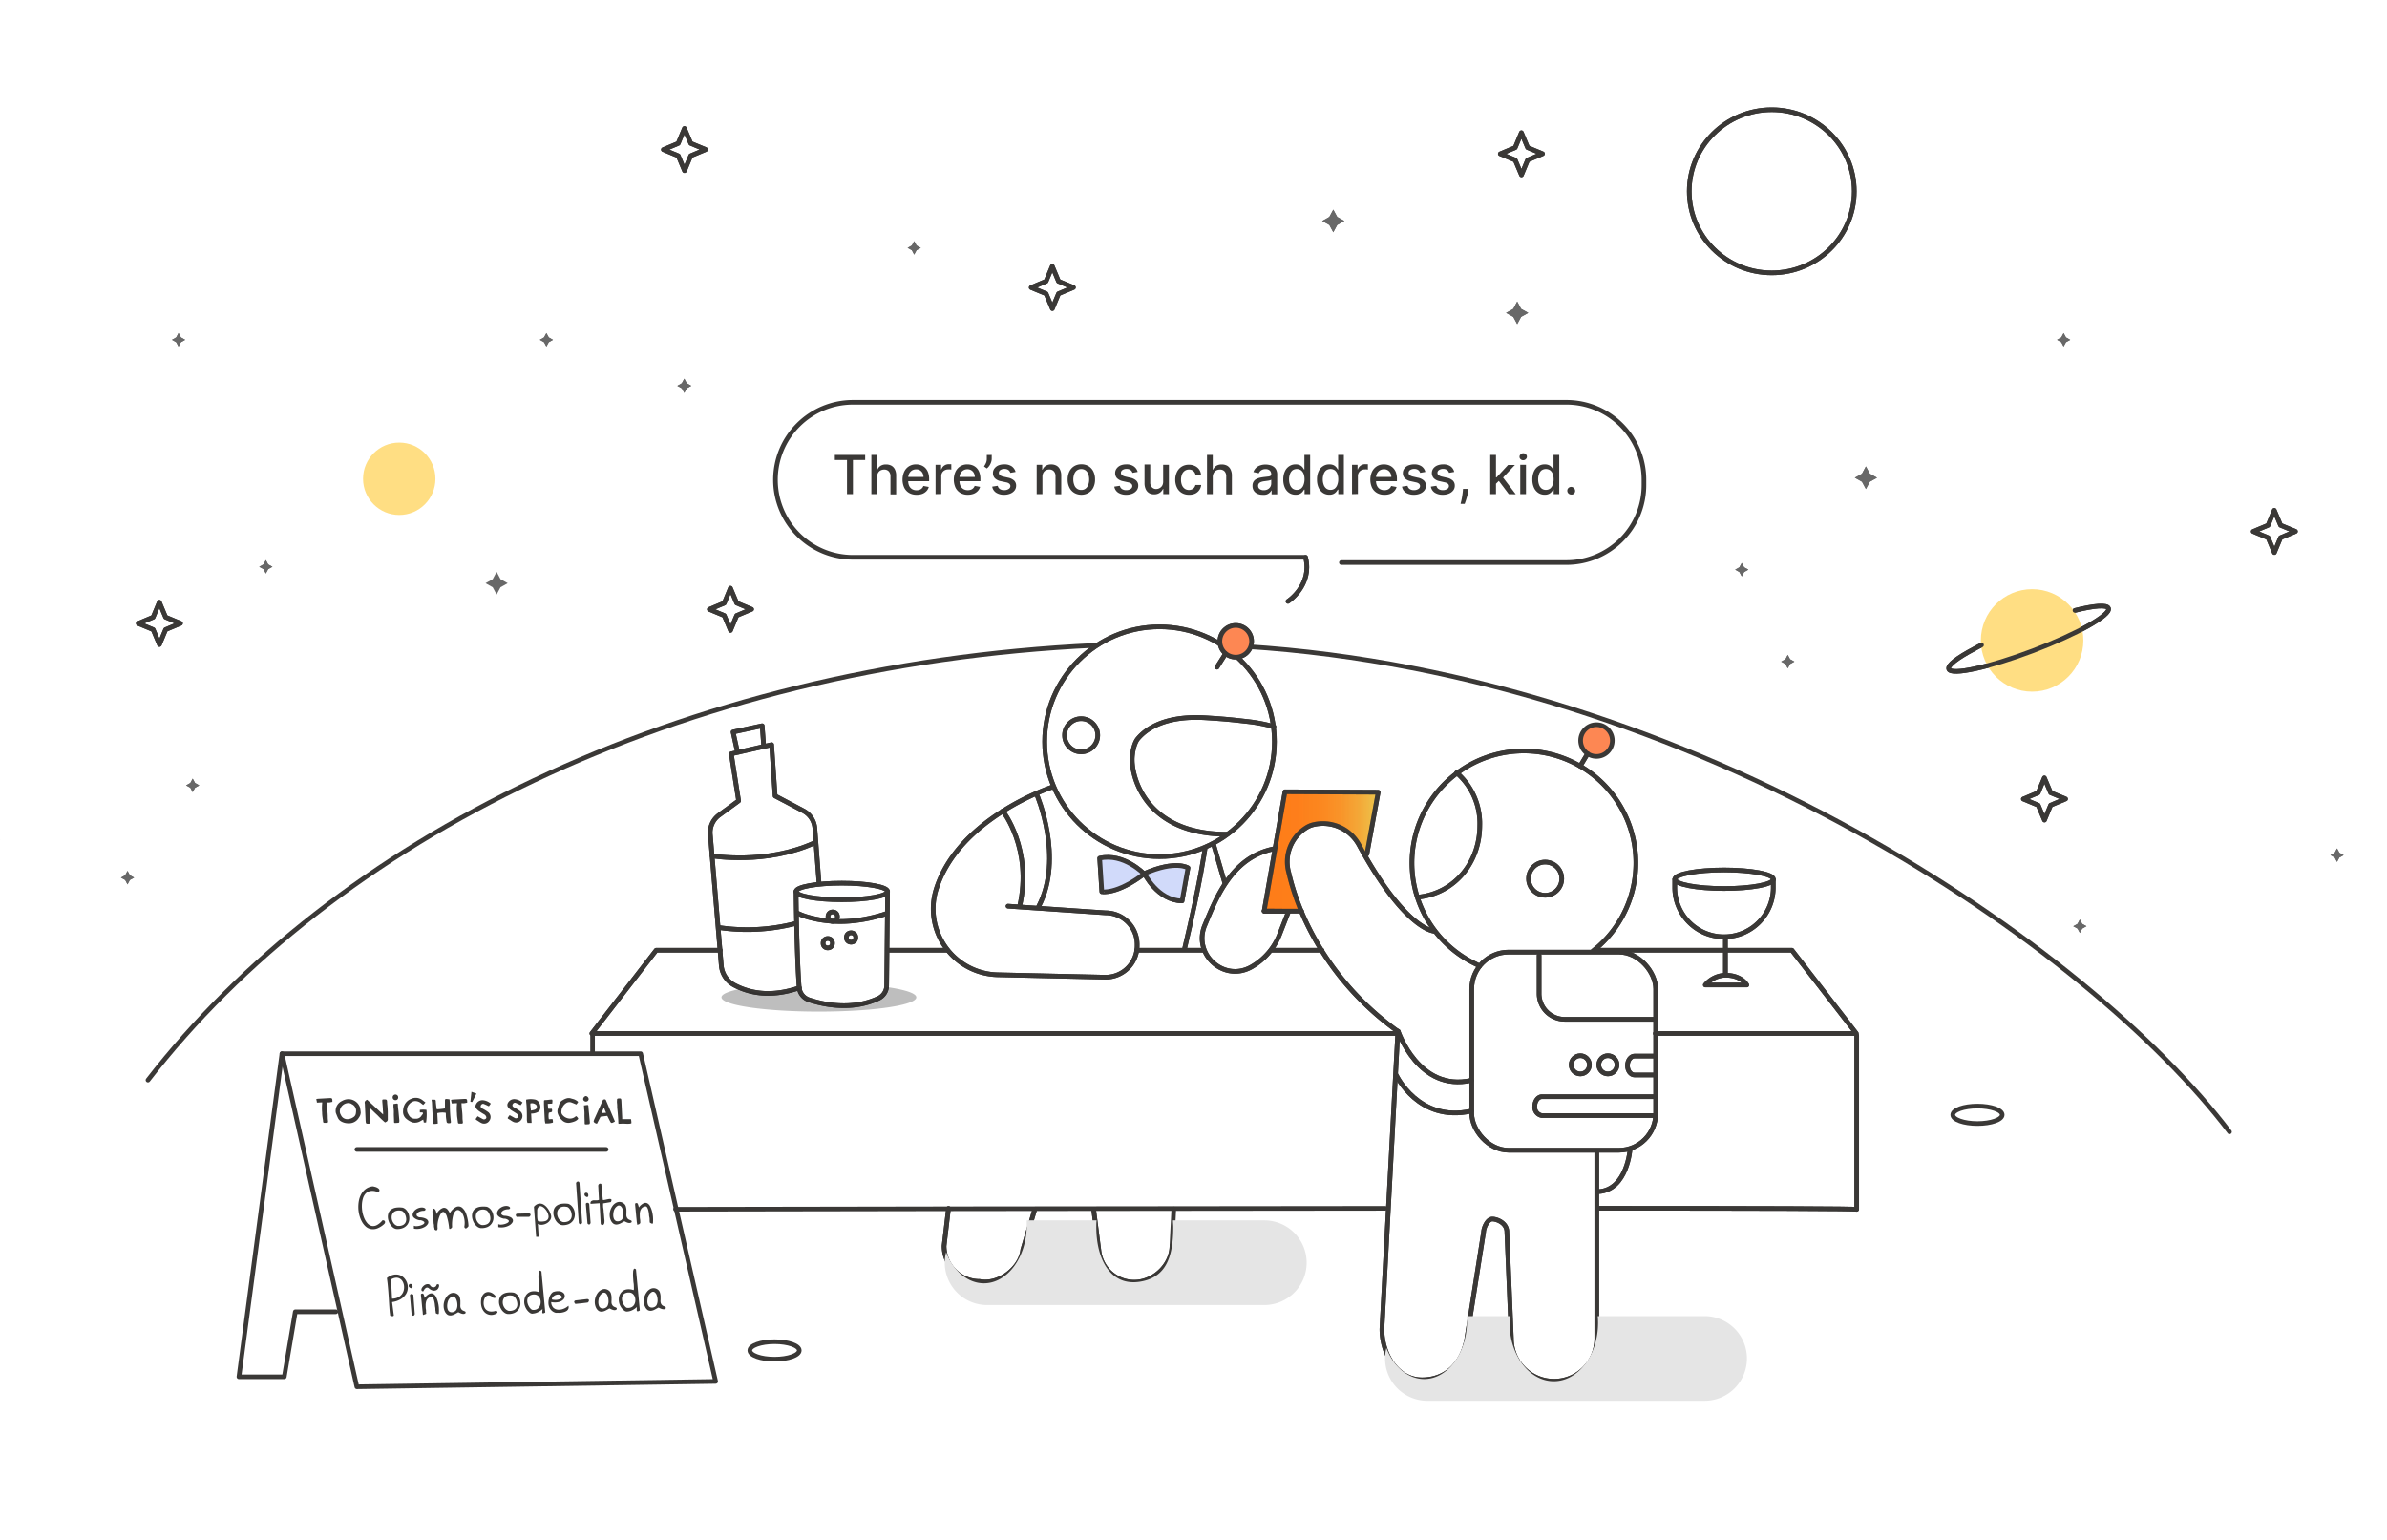 <svg xmlns="http://www.w3.org/2000/svg" xmlns:xlink="http://www.w3.org/1999/xlink" viewBox="0 0 620 400"><defs><style>.cls-1{isolation:isolate;}.cls-2{opacity:0.7;fill:url(#linear-gradient);}.cls-3{fill:none;stroke-width:1.2px;}.cls-3,.cls-7{stroke:#3a3836;stroke-linecap:round;stroke-linejoin:round;}.cls-4{fill:#fd8753;}.cls-5{fill:#f39e7d;}.cls-6{fill:#686868;}.cls-7{fill:#d1dafa;stroke-width:1.2px;}.cls-8{fill:#ffde83;}.cls-9{fill:#262626;opacity:0.3;}.cls-11,.cls-9{mix-blend-mode:multiply;}.cls-10{fill:#3a3836;}.cls-11{fill:#e5e5e5;}</style><linearGradient id="linear-gradient" x1="328.35" y1="221.17" x2="357.97" y2="221.17" gradientUnits="userSpaceOnUse"><stop offset="0" stop-color="#ff7002"/><stop offset="0.3" stop-color="#fe7304"/><stop offset="0.5" stop-color="#fc7c0a"/><stop offset="0.68" stop-color="#f88b15"/><stop offset="0.84" stop-color="#f3a125"/><stop offset="0.98" stop-color="#ecbd39"/><stop offset="1" stop-color="#ebc03b"/></linearGradient></defs><g class="cls-1"><g id="Layer_1" data-name="Layer 1"><path class="cls-2" d="M334.74,226.7c-1.51-6.69,2.28-10.37,5.4-12.21l1.06-.25A10.69,10.69,0,0,1,353,219.5c.52,1,1,1.86,1.54,2.74l.49-.43,2.92-16-24.21-.12-5.41,31H338A60.82,60.82,0,0,1,334.74,226.7Z"/><line class="cls-3" x1="230.48" y1="246.83" x2="246.08" y2="246.83"/><polyline class="cls-3" points="363.27 268.45 153.72 268.45 170.44 246.83 187.06 246.83"/><polyline class="cls-3" points="415.08 246.83 465.44 246.83 482.16 268.45 429.98 268.45"/><line class="cls-3" x1="330.34" y1="246.83" x2="343.36" y2="246.83"/><line class="cls-3" x1="295.24" y1="246.83" x2="312.27" y2="246.83"/><path class="cls-3" d="M415,313.86c43,0,67.07.08,67.26.27V269"/><path class="cls-3" d="M175.46,314.11c30.92-.06,109.19-.2,184.31-.24"/><line class="cls-3" x1="153.91" y1="269.03" x2="153.91" y2="273.63"/><path class="cls-3" d="M414.75,299.5v48.18a11.1,11.1,0,0,1-11.1,11.1h0a11.09,11.09,0,0,1-11.09-11.1L391.4,320c0-2.32-2.57-3.34-3.78-3.34h0c-1.22,0-2.22,2.15-2.27,3.37l-4.18,26.57c-.86,7.14-5.21,11.73-11.68,11.81h0c-6.57.07-10.55-6.62-10.55-13.2l4.14-77.3c-18.18-13.07-25.89-30.42-28.34-41.25a10.41,10.41,0,0,1,4.34-11.53,6.1,6.1,0,0,1,2.12-.93h0A10.69,10.69,0,0,1,353,219.5c12.2,22.39,19.63,22.4,19.63,22.4"/><path class="cls-3" d="M413.79,247l1.29-1.06a29.08,29.08,0,1,0-31.71,4.49l.92.48"/><rect class="cls-3" x="382.28" y="247.32" width="47.79" height="51.46" rx="9.57" transform="translate(812.34 546.1) rotate(-180)"/><path class="cls-3" d="M423.41,298.43s-.72,10.63-8.2,11.1"/><circle class="cls-4" cx="414.67" cy="192.36" r="4.12"/><circle class="cls-3" cx="414.67" cy="192.36" r="4.12"/><path class="cls-3" d="M368.63,233c9.31-1.1,15.73-9,15.73-18.58a17.43,17.43,0,0,0-6-13.69"/><path class="cls-3" d="M363.16,267.88s5.32,15.84,19,12.75"/><path class="cls-3" d="M362.68,279.3s5.8,12.39,19.49,9.3"/><line class="cls-3" x1="412.36" y1="195.8" x2="410.45" y2="198.98"/><circle class="cls-3" cx="401.34" cy="228.24" r="4.31"/><circle class="cls-3" cx="301.18" cy="192.66" r="29.84"/><path class="cls-3" d="M273.35,204.44s-24.46,7.94-30.23,26.69a17.14,17.14,0,0,0,16.07,22.07l27.79.63a8.19,8.19,0,0,0,8.38-8.19v-.34a8.2,8.2,0,0,0-8.2-8.19l-25.33-1.73"/><polyline class="cls-3" points="338.05 236.67 328.35 236.67 333.76 205.67 357.97 205.79 355.05 221.81"/><path class="cls-3" d="M313,220.39s-1.13,8.45-5.27,25.85"/><path class="cls-3" d="M260.47,210.66s7.8,9.9,4.36,24.83"/><path class="cls-3" d="M269.3,206.42s7.08,16.34.51,29"/><line class="cls-3" x1="315.27" y1="219.57" x2="318.09" y2="229.22"/><path class="cls-3" d="M284.11,314.52l1.31,10.27A9.23,9.23,0,0,0,295.61,333h0c4.67-.52,8.8-4.75,8.79-9.45"/><path class="cls-3" d="M246.36,313.9l-1.14,9.73a9.22,9.22,0,0,0,9.22,9.23h0c5.13,1,10.71-3.54,11.22-8.22l3-10.12"/><path class="cls-3" d="M297.17,227s-5.31-5.51-11.54-4.07l.56,8.7S290.08,232.4,297.17,227Z"/><path class="cls-3" d="M297.25,226.9s3.38,7,9.78,7.12l1.54-8.58S305.43,223.34,297.25,226.9Z"/><path class="cls-3" d="M207.61,256.59c-4.65,1.59-10.83,2.52-16.92-.72a6.37,6.37,0,0,1-3.34-5.07l-2.86-34.06a5.62,5.62,0,0,1,2.28-5l5.08-3.72-1.91-12.21,10.48-2.37.91,13.31,7.32,3.86a5.61,5.61,0,0,1,3,4.53l1.09,14.32"/><polyline class="cls-3" points="191.49 195.07 190.41 190.14 197.97 188.52 198.35 193.6"/><path class="cls-3" d="M185,222.33s13.89,2.4,26.67-3.44"/><path class="cls-3" d="M186.72,240.93a50.09,50.09,0,0,0,19.69-1"/><ellipse class="cls-3" cx="218.65" cy="231.56" rx="11.88" ry="2.15"/><path class="cls-3" d="M206.77,231.56s.16,16.45.8,24.87a3.75,3.75,0,0,0,2.56,3.28c3.68,1.22,11.12,2.88,18.1-.41A3.7,3.7,0,0,0,230.3,256l.24-24.42"/><path class="cls-3" d="M330.76,220.52c-11,2.24-15,13.12-17.81,19.78-3.14,7.42,4.71,14.76,11.85,11l.34-.19a16.67,16.67,0,0,0,7.29-8.57l2.28-5.84-6.36-.05"/><path class="cls-3" d="M318.69,216.7c-20.45,0-24.61-13.95-24.62-19.37,0-1.58.45-4.22,1.46-5.43,2.11-2.53,7-6.1,17.65-5.45,6.07.37,7.74.63,11.15,1a41.21,41.21,0,0,1,6.55,1.29"/><circle class="cls-5" cx="321.14" cy="166.31" r="4.12"/><circle class="cls-3" cx="320.97" cy="166.58" r="4.12"/><line class="cls-3" x1="318.32" y1="169.81" x2="316.11" y2="173.29"/><path class="cls-3" d="M399.77,248.21v9.9a6.66,6.66,0,0,0,6.66,6.66h23.44"/><circle class="cls-3" cx="410.47" cy="276.59" r="2.37"/><circle class="cls-3" cx="417.64" cy="276.59" r="2.37"/><path class="cls-3" d="M430,274.32h-5.43c-1,0-1.85,1.1-1.85,2.46h0c0,1.35.83,2.45,1.85,2.45H430"/><path class="cls-3" d="M430,284.87H400.51c-1,0-1.86,1.1-1.86,2.46h0a2.21,2.21,0,0,0,1.86,2.45H430"/><circle class="cls-3" cx="280.82" cy="190.99" r="4.31"/><path class="cls-3" d="M207.12,237.18a16.8,16.8,0,0,0,3,1.11,31.21,31.21,0,0,0,12.1.82,36.77,36.77,0,0,0,4.49-.8c.41-.1.83-.2,1.26-.32.73-.2,1.47-.42,2.23-.67"/><ellipse class="cls-3" cx="447.83" cy="228.39" rx="12.79" ry="2.41"/><path class="cls-3" d="M435,228.39v2.16a12.78,12.78,0,0,0,12.59,12.78h0a12.78,12.78,0,0,0,13-12.59l0-2.22"/><path class="cls-3" d="M448.16,243.38v9.94c4.23,0,5.55,2.53,5.55,2.53H442.94a7.11,7.11,0,0,1,5.11-2.53"/><polygon class="cls-6" points="395.1 80.23 396.96 81.27 395.1 82.31 394.08 84.21 393.06 82.31 391.19 81.27 393.06 80.23 394.08 78.33 395.1 80.23"/><polygon class="cls-6" points="347.33 56.34 349.19 57.39 347.33 58.43 346.31 60.33 345.29 58.43 343.43 57.39 345.29 56.34 346.31 54.44 347.33 56.34"/><polygon class="cls-6" points="485.67 123.05 487.54 124.09 485.67 125.13 484.65 127.03 483.64 125.13 481.77 124.09 483.64 123.05 484.65 121.15 485.67 123.05"/><polygon class="cls-6" points="178.38 99.55 179.56 100.21 178.38 100.86 177.74 102.06 177.1 100.86 175.93 100.21 177.1 99.55 177.74 98.36 178.38 99.55"/><polygon class="cls-6" points="464.96 171.24 466.07 171.86 464.96 172.48 464.35 173.61 463.75 172.48 462.63 171.86 463.75 171.24 464.35 170.1 464.96 171.24"/><polygon class="cls-6" points="453.02 147.35 454.13 147.97 453.02 148.6 452.41 149.73 451.8 148.6 450.69 147.97 451.8 147.35 452.41 146.22 453.02 147.35"/><polygon class="cls-6" points="536.61 87.64 537.72 88.27 536.61 88.89 536 90.02 535.4 88.89 534.29 88.27 535.4 87.64 536 86.51 536.61 87.64"/><polygon class="cls-6" points="238.06 63.76 239.17 64.38 238.06 65 237.45 66.14 236.85 65 235.74 64.38 236.85 63.76 237.45 62.63 238.06 63.76"/><polygon class="cls-6" points="142.53 87.64 143.63 88.27 142.53 88.89 141.92 90.02 141.31 88.89 140.2 88.27 141.31 87.64 141.92 86.51 142.53 87.64"/><polygon class="cls-6" points="46.99 87.64 48.1 88.27 46.99 88.89 46.38 90.02 45.77 88.89 44.66 88.27 45.77 87.64 46.38 86.51 46.99 87.64"/><polygon class="cls-6" points="50.66 203.38 51.77 204 50.66 204.62 50.05 205.76 49.44 204.62 48.33 204 49.44 203.38 50.05 202.25 50.66 203.38"/><polygon class="cls-6" points="69.66 146.6 70.77 147.22 69.66 147.84 69.05 148.98 68.44 147.84 67.33 147.22 68.44 146.6 69.05 145.47 69.66 146.6"/><polygon class="cls-6" points="540.83 239.97 541.94 240.59 540.83 241.21 540.23 242.34 539.62 241.21 538.51 240.59 539.62 239.97 540.23 238.83 540.83 239.97"/><polygon class="cls-6" points="607.63 221.51 608.74 222.13 607.63 222.75 607.02 223.89 606.42 222.75 605.31 222.13 606.42 221.51 607.02 220.38 607.63 221.51"/><polygon class="cls-6" points="-1.08 217.56 0.03 218.18 -1.08 218.8 -1.69 219.93 -2.29 218.8 -3.4 218.18 -2.29 217.56 -1.69 216.42 -1.08 217.56"/><polygon class="cls-6" points="33.73 227.35 34.84 227.97 33.73 228.59 33.12 229.73 32.52 228.59 31.41 227.97 32.52 227.35 33.12 226.22 33.73 227.35"/><polygon class="cls-3" points="532.64 205.92 536.51 207.53 532.64 209.15 531.03 213.02 529.41 209.16 525.54 207.55 529.4 205.93 531.01 202.06 532.64 205.92"/><polygon class="cls-3" points="191.35 156.65 195.22 158.26 191.35 159.88 189.74 163.75 188.12 159.89 184.25 158.28 188.12 156.66 189.72 152.78 191.35 156.65"/><polygon class="cls-3" points="274.94 73.06 278.81 74.67 274.95 76.29 273.34 80.16 271.71 76.29 267.84 74.69 271.71 73.06 273.32 69.19 274.94 73.06"/><polygon class="cls-3" points="179.41 37.23 183.28 38.84 179.41 40.46 177.8 44.33 176.18 40.47 172.31 38.86 176.17 37.24 177.78 33.37 179.41 37.23"/><polygon class="cls-3" points="396.79 38.33 400.66 39.94 396.8 41.56 395.19 45.43 393.56 41.57 389.69 39.96 393.56 38.34 395.17 34.47 396.79 38.33"/><polygon class="cls-3" points="43.01 160.31 46.88 161.92 43.02 163.54 41.41 167.41 39.79 163.55 35.92 161.94 39.78 160.32 41.39 156.44 43.01 160.31"/><polygon class="cls-3" points="592.35 136.43 596.22 138.03 592.35 139.66 590.74 143.53 589.12 139.66 585.25 138.05 589.12 136.43 590.72 132.56 592.35 136.43"/><path class="cls-3" d="M514.68,167.55c-.66.33-1.29.65-1.89,1-4.38,2.31-7,4.29-6.61,5.25.65,1.71,10.46-.43,21.92-4.78s20.21-9.27,19.55-11c-.37-1-3.74-.7-8.7.54"/><path class="cls-3" d="M334.54,156.2s6.4-4.12,4.57-11.44"/><ellipse class="cls-3" cx="460.2" cy="49.69" rx="21.43" ry="21.19"/><circle class="cls-3" cx="215.01" cy="245" r="1.22"/><circle class="cls-3" cx="221.06" cy="243.52" r="1.22"/><circle class="cls-3" cx="216.29" cy="238.1" r="1.22"/><path class="cls-3" d="M323.6,167.93C440.89,175.34,542.65,246,579.09,294"/><path class="cls-2" d="M334.74,226.7c-1.51-6.69,2.28-10.37,5.4-12.21l1.06-.25A10.69,10.69,0,0,1,353,219.5c.52,1,1,1.86,1.54,2.74l.49-.43,2.92-16-24.21-.12-5.41,31H338A60.82,60.82,0,0,1,334.74,226.7Z"/><line class="cls-3" x1="230.48" y1="246.83" x2="246.08" y2="246.83"/><polyline class="cls-3" points="363.27 268.45 153.72 268.45 170.44 246.83 187.06 246.83"/><polyline class="cls-3" points="415.08 246.83 465.44 246.83 482.16 268.45 429.98 268.45"/><line class="cls-3" x1="330.34" y1="246.83" x2="343.36" y2="246.83"/><line class="cls-3" x1="295.24" y1="246.83" x2="312.27" y2="246.83"/><path class="cls-3" d="M415,313.86c43,0,67.07.08,67.26.27V269"/><path class="cls-3" d="M414.75,299.5v48.18a11.1,11.1,0,0,1-11.1,11.1h0a11.09,11.09,0,0,1-11.09-11.1L391.4,320c0-2.32-2.57-3.34-3.78-3.34h0c-1.22,0-2.22,2.15-2.27,3.37l-4.18,26.57c-.86,7.14-5.21,11.73-11.68,11.81h0c-6.57.07-10.55-6.62-10.55-13.2l4.14-77.3c-18.18-13.07-25.89-30.42-28.34-41.25a10.41,10.41,0,0,1,4.34-11.53,6.1,6.1,0,0,1,2.12-.93h0A10.69,10.69,0,0,1,353,219.5c12.2,22.39,19.63,22.4,19.63,22.4"/><path class="cls-3" d="M413.79,247l1.29-1.06a29.08,29.08,0,1,0-31.71,4.49l.92.48"/><rect class="cls-3" x="382.28" y="247.32" width="47.79" height="51.46" rx="9.57" transform="translate(812.34 546.1) rotate(-180)"/><path class="cls-3" d="M423.41,298.43s-.72,10.63-8.2,11.1"/><path class="cls-3" d="M368.63,233c9.31-1.1,15.73-9,15.73-18.58a17.43,17.43,0,0,0-6-13.69"/><path class="cls-3" d="M363.16,267.88s5.32,15.84,19,12.75"/><path class="cls-3" d="M362.68,279.3s5.8,12.39,19.49,9.3"/><line class="cls-3" x1="412.36" y1="195.8" x2="410.45" y2="198.98"/><circle class="cls-3" cx="401.34" cy="228.24" r="4.31"/><circle class="cls-3" cx="301.18" cy="192.66" r="29.84"/><path class="cls-3" d="M273.35,204.44s-24.46,7.94-30.23,26.69a17.14,17.14,0,0,0,16.07,22.07l27.79.63a8.19,8.19,0,0,0,8.38-8.19v-.34a8.2,8.2,0,0,0-8.2-8.19l-25.33-1.73"/><polyline class="cls-3" points="338.05 236.67 328.35 236.67 333.76 205.67 357.97 205.79 355.05 221.81"/><path class="cls-3" d="M313,220.39s-1.13,8.45-5.27,25.85"/><path class="cls-3" d="M260.47,210.66s7.8,9.9,4.36,24.83"/><path class="cls-3" d="M269.3,206.42s7.08,16.34.51,29"/><line class="cls-3" x1="315.27" y1="219.57" x2="318.09" y2="229.22"/><path class="cls-3" d="M284.11,314.52l1.31,10.27A9.23,9.23,0,0,0,295.61,333h0c4.67-.52,8.8-4.75,8.79-9.45l.48-9.51"/><path class="cls-3" d="M246.36,313.9l-1.14,9.73a9.22,9.22,0,0,0,9.22,9.23h0c5.13,1,10.71-3.54,11.22-8.22l3-10.12"/><path class="cls-7" d="M297.17,227s-5.31-5.51-11.54-4.07l.56,8.7S290.08,232.4,297.17,227Z"/><path class="cls-7" d="M297.25,226.9s3.38,7,9.78,7.12l1.54-8.58S305.43,223.34,297.25,226.9Z"/><path class="cls-3" d="M207.61,256.59c-4.65,1.59-10.83,2.52-16.92-.72a6.37,6.37,0,0,1-3.34-5.07l-2.86-34.06a5.62,5.62,0,0,1,2.28-5l5.08-3.72-1.91-12.21,10.48-2.37.91,13.31,7.32,3.86a5.61,5.61,0,0,1,3,4.53l1.09,14.32"/><polyline class="cls-3" points="191.49 195.07 190.41 190.14 197.97 188.52 198.35 193.6"/><path class="cls-3" d="M185,222.33s13.89,2.4,26.67-3.44"/><path class="cls-3" d="M186.72,240.93a50.09,50.09,0,0,0,19.69-1"/><ellipse class="cls-3" cx="218.65" cy="231.56" rx="11.88" ry="2.15"/><path class="cls-3" d="M206.77,231.56s.16,16.45.8,24.87a3.75,3.75,0,0,0,2.56,3.28c3.68,1.22,11.12,2.88,18.1-.41A3.7,3.7,0,0,0,230.3,256l.24-24.42"/><path class="cls-3" d="M330.76,220.52c-11,2.24-15,13.12-17.81,19.78-3.14,7.42,4.71,14.76,11.85,11l.34-.19a16.67,16.67,0,0,0,7.29-8.57l2.28-5.84-6.36-.05"/><path class="cls-3" d="M318.69,216.7c-20.45,0-24.61-13.95-24.62-19.37,0-1.58.45-4.22,1.46-5.43,2.11-2.53,7-6.1,17.65-5.45,6.07.37,7.74.63,11.15,1a41.21,41.21,0,0,1,6.55,1.29"/><circle class="cls-4" cx="321.14" cy="166.31" r="4.12"/><circle class="cls-3" cx="320.97" cy="166.58" r="4.12"/><line class="cls-3" x1="318.32" y1="169.81" x2="316.11" y2="173.29"/><path class="cls-3" d="M399.77,248.21v9.9a6.66,6.66,0,0,0,6.66,6.66h23.44"/><circle class="cls-3" cx="410.47" cy="276.59" r="2.37"/><circle class="cls-3" cx="417.64" cy="276.59" r="2.37"/><path class="cls-3" d="M430,274.32h-5.43c-1,0-1.85,1.1-1.85,2.46h0c0,1.35.83,2.45,1.85,2.45H430"/><path class="cls-3" d="M430,284.87H400.51c-1,0-1.86,1.1-1.86,2.46h0a2.21,2.21,0,0,0,1.86,2.45H430"/><circle class="cls-3" cx="280.82" cy="190.99" r="4.31"/><path class="cls-3" d="M207.12,237.18a16.8,16.8,0,0,0,3,1.11,31.21,31.21,0,0,0,12.1.82,36.77,36.77,0,0,0,4.49-.8c.41-.1.83-.2,1.26-.32.73-.2,1.47-.42,2.23-.67"/><ellipse class="cls-3" cx="447.83" cy="228.39" rx="12.79" ry="2.41"/><path class="cls-3" d="M435,228.39v2.16a12.78,12.78,0,0,0,12.59,12.78h0a12.78,12.78,0,0,0,13-12.59l0-2.22"/><path class="cls-3" d="M448.16,243.38v9.94c4.23,0,5.55,2.53,5.55,2.53H442.94a7.11,7.11,0,0,1,5.11-2.53"/><path class="cls-3" d="M38.43,280.56c48.18-62.19,137.32-107.8,246-112.92"/><circle class="cls-8" cx="103.7" cy="124.36" r="9.4"/><circle class="cls-8" cx="527.82" cy="166.35" r="13.31"/><polygon class="cls-6" points="130.01 150.45 131.87 151.49 130.01 152.53 128.99 154.43 127.97 152.53 126.11 151.49 127.97 150.45 128.99 148.54 130.01 150.45"/><polygon class="cls-6" points="395.1 80.23 396.96 81.27 395.1 82.31 394.08 84.21 393.06 82.31 391.19 81.27 393.06 80.23 394.08 78.33 395.1 80.23"/><polygon class="cls-6" points="347.33 56.34 349.19 57.39 347.33 58.43 346.31 60.33 345.29 58.43 343.43 57.39 345.29 56.34 346.31 54.44 347.33 56.34"/><polygon class="cls-6" points="485.67 123.05 487.54 124.09 485.67 125.13 484.65 127.03 483.64 125.13 481.77 124.09 483.64 123.05 484.65 121.15 485.67 123.05"/><polygon class="cls-6" points="178.38 99.55 179.56 100.21 178.38 100.86 177.74 102.06 177.1 100.86 175.93 100.21 177.1 99.55 177.74 98.36 178.38 99.55"/><polygon class="cls-6" points="464.96 171.24 466.07 171.86 464.96 172.48 464.35 173.61 463.75 172.48 462.63 171.86 463.75 171.24 464.35 170.1 464.96 171.24"/><polygon class="cls-6" points="453.02 147.35 454.13 147.97 453.02 148.6 452.41 149.73 451.8 148.6 450.69 147.97 451.8 147.35 452.41 146.22 453.02 147.35"/><polygon class="cls-6" points="536.61 87.64 537.72 88.27 536.61 88.89 536 90.02 535.4 88.89 534.29 88.27 535.4 87.64 536 86.51 536.61 87.64"/><polygon class="cls-6" points="238.06 63.76 239.17 64.38 238.06 65 237.45 66.14 236.85 65 235.74 64.38 236.85 63.76 237.45 62.63 238.06 63.76"/><polygon class="cls-6" points="142.53 87.64 143.63 88.27 142.53 88.89 141.92 90.02 141.31 88.89 140.2 88.27 141.31 87.64 141.92 86.51 142.53 87.64"/><polygon class="cls-6" points="46.99 87.64 48.1 88.27 46.99 88.89 46.38 90.02 45.77 88.89 44.66 88.27 45.77 87.64 46.38 86.51 46.99 87.64"/><polygon class="cls-6" points="50.66 203.38 51.77 204 50.66 204.62 50.05 205.76 49.44 204.62 48.33 204 49.44 203.38 50.05 202.25 50.66 203.38"/><polygon class="cls-6" points="69.66 146.6 70.77 147.22 69.66 147.84 69.05 148.98 68.44 147.84 67.33 147.22 68.44 146.6 69.05 145.47 69.66 146.6"/><polygon class="cls-6" points="540.83 239.97 541.94 240.59 540.83 241.21 540.23 242.34 539.62 241.21 538.51 240.59 539.62 239.97 540.23 238.83 540.83 239.97"/><polygon class="cls-6" points="607.63 221.51 608.74 222.13 607.63 222.75 607.02 223.89 606.42 222.75 605.31 222.13 606.42 221.51 607.02 220.38 607.63 221.51"/><polygon class="cls-6" points="-1.08 217.56 0.03 218.18 -1.08 218.8 -1.69 219.93 -2.29 218.8 -3.4 218.18 -2.29 217.56 -1.69 216.42 -1.08 217.56"/><polygon class="cls-6" points="33.73 227.35 34.84 227.97 33.73 228.59 33.12 229.73 32.52 228.59 31.41 227.97 32.52 227.35 33.12 226.22 33.73 227.35"/><polygon class="cls-3" points="532.64 205.92 536.51 207.53 532.64 209.15 531.03 213.02 529.41 209.16 525.54 207.55 529.4 205.93 531.01 202.06 532.64 205.92"/><polygon class="cls-3" points="191.35 156.65 195.22 158.26 191.35 159.88 189.74 163.75 188.12 159.89 184.25 158.28 188.12 156.66 189.72 152.78 191.35 156.65"/><polygon class="cls-3" points="274.94 73.06 278.81 74.67 274.95 76.29 273.34 80.16 271.71 76.29 267.84 74.69 271.71 73.06 273.32 69.19 274.94 73.06"/><polygon class="cls-3" points="179.41 37.23 183.28 38.84 179.41 40.46 177.8 44.33 176.18 40.47 172.31 38.86 176.17 37.24 177.78 33.37 179.41 37.23"/><polygon class="cls-3" points="396.79 38.33 400.66 39.94 396.8 41.56 395.19 45.43 393.56 41.57 389.69 39.96 393.56 38.34 395.17 34.47 396.79 38.33"/><polygon class="cls-3" points="43.01 160.31 46.88 161.92 43.02 163.54 41.41 167.41 39.79 163.55 35.92 161.94 39.78 160.32 41.39 156.44 43.01 160.31"/><polygon class="cls-3" points="592.35 136.43 596.22 138.03 592.35 139.66 590.74 143.53 589.12 139.66 585.25 138.05 589.12 136.43 590.72 132.56 592.35 136.43"/><path class="cls-3" d="M514.68,167.55c-.66.33-1.29.65-1.89,1-4.38,2.31-7,4.29-6.61,5.25.65,1.71,10.46-.43,21.92-4.78s20.21-9.27,19.55-11c-.37-1-3.74-.7-8.7.54"/><path class="cls-3" d="M334.54,156.2s6.4-4.12,4.57-11.44H221.55a20.13,20.13,0,0,1-20.13-20.13h0a20.13,20.13,0,0,1,20.13-20.13H406.91A20.13,20.13,0,0,1,427,124.63V126a20.12,20.12,0,0,1-20.12,20.12H348.42"/><ellipse class="cls-3" cx="460.2" cy="49.69" rx="21.43" ry="21.19"/><circle class="cls-3" cx="215.01" cy="245" r="1.22"/><circle class="cls-3" cx="221.06" cy="243.52" r="1.22"/><circle class="cls-3" cx="216.29" cy="238.1" r="1.22"/><path class="cls-9" d="M230.27,256.38a3.66,3.66,0,0,1-2,2.92c-7,3.29-14.42,1.63-18.1.41a3.72,3.72,0,0,1-2.53-3.11c-4.14,1.41-9.49,2.29-14.9.18-3.34.63-5.34,1.42-5.34,2.28,0,2.05,11.34,3.71,25.33,3.71S238,261.11,238,259.06C238,258,235,257.06,230.27,256.38Z"/><ellipse class="cls-3" cx="201.18" cy="350.78" rx="6.42" ry="2.27"/><ellipse class="cls-3" cx="513.63" cy="289.58" rx="6.42" ry="2.27"/><path class="cls-10" d="M99.82,317.92a5.66,5.66,0,0,1-1.88,1.19,3.17,3.17,0,0,1-1.62.14,2.78,2.78,0,0,1-1.35-.67,4.79,4.79,0,0,1-1-1.31,7.23,7.23,0,0,1-.65-1.71,8.15,8.15,0,0,1-.25-1.92,8.56,8.56,0,0,1,.18-1.9,5.73,5.73,0,0,1,.66-1.69,4,4,0,0,1,1.18-1.27,3.59,3.59,0,0,1,1.73-.62,4.64,4.64,0,0,1,.54.12,2.28,2.28,0,0,1,.63.24,1.42,1.42,0,0,1,.46.36.48.48,0,0,1,.08.49.41.41,0,0,1-.27.22.33.33,0,0,1-.32,0,3.21,3.21,0,0,0-1.72-.21A2.25,2.25,0,0,0,95,310a3.22,3.22,0,0,0-.72,1.27A6.7,6.7,0,0,0,94,313a8.88,8.88,0,0,0,.12,1.77,7.64,7.64,0,0,0,.49,1.66,4.77,4.77,0,0,0,.8,1.3,2.13,2.13,0,0,0,1.07.7,2,2,0,0,0,1.32-.16A4.56,4.56,0,0,0,99.33,317a.5.5,0,0,1,.32,0,.47.47,0,0,1,.27.16.53.53,0,0,1,.1.34A.87.87,0,0,1,99.82,317.92Z"/><path class="cls-10" d="M102.9,319.24a2,2,0,0,1-.82-.38,3.37,3.37,0,0,1-.69-.76,3.76,3.76,0,0,1-.47-1,3.4,3.4,0,0,1-.18-1.08,2.67,2.67,0,0,1,.2-1,1.93,1.93,0,0,1,.65-.83,2.88,2.88,0,0,1,1.2-.49,5.83,5.83,0,0,1,1.82,0,2.09,2.09,0,0,1,1,.7,3,3,0,0,1,.59,1.14,3.44,3.44,0,0,1,.09,1.32,2.61,2.61,0,0,1-.47,1.23,2.67,2.67,0,0,1-1.11.88A3.73,3.73,0,0,1,102.9,319.24Zm1.18-4.76a2.37,2.37,0,0,0-1.27.08,1.57,1.57,0,0,0-.78.58,1.69,1.69,0,0,0-.3.89,2.42,2.42,0,0,0,.13,1,2.56,2.56,0,0,0,.51.87,1.79,1.79,0,0,0,.87.54,2.65,2.65,0,0,0,1.41-.22,1.59,1.59,0,0,0,.7-.71,1.91,1.91,0,0,0,.15-1,3.15,3.15,0,0,0-.26-1,2.52,2.52,0,0,0-.53-.76A1,1,0,0,0,104.08,314.48Z"/><path class="cls-10" d="M107.5,319.15s0-.06,0-.13v-.51c0-.08,0-.12,0-.13a1.35,1.35,0,0,0,.68.13,4.05,4.05,0,0,0,.84-.12,3.25,3.25,0,0,0,.74-.28.94.94,0,0,0,.44-.37.33.33,0,0,0-.1-.41,2.16,2.16,0,0,0-.88-.38,1.32,1.32,0,0,1-.35,0,4.19,4.19,0,0,1-.58-.18,3,3,0,0,1-.62-.35,1.26,1.26,0,0,1-.44-.51,1,1,0,0,1,0-.68,2.09,2.09,0,0,1,.56-.88,3.08,3.08,0,0,1,.88-.53,2.88,2.88,0,0,1,.8-.17,1.55,1.55,0,0,1,.63.09.82.82,0,0,1,.39.24.28.28,0,0,1,0,.29c0,.1-.15.18-.34.24a2.81,2.81,0,0,0-1.19.22,1.51,1.51,0,0,0-.67.53.5.5,0,0,0,0,.57,1.14,1.14,0,0,0,.78.38,3.87,3.87,0,0,1,1.55.36,1.17,1.17,0,0,1,.61.67.9.9,0,0,1-.16.77,2.2,2.2,0,0,1-.77.7,4,4,0,0,1-1.23.45A4.35,4.35,0,0,1,107.5,319.15Z"/><path class="cls-10" d="M120.6,318.65a5.33,5.33,0,0,0,0-2,4.32,4.32,0,0,0-.54-1.5,1.84,1.84,0,0,0-.84-.77.79.79,0,0,0-.89.19,2.84,2.84,0,0,0-.69,1.38,10.08,10.08,0,0,0-.21,2.81,1.06,1.06,0,0,1-.16.22.84.84,0,0,1-.24.19.32.32,0,0,1-.24.05c-.08,0-.12-.1-.14-.25a14.71,14.71,0,0,0-.55-2.87,2.51,2.51,0,0,0-.68-1.19.5.5,0,0,0-.69.09,2.73,2.73,0,0,0-.6,1,7.48,7.48,0,0,0-.4,1.44,6,6,0,0,0-.08,1.51.83.83,0,0,1-.06.45.27.27,0,0,1-.2.18.45.45,0,0,1-.29-.05.66.66,0,0,1-.26-.24c0-.09,0-.25-.08-.48s0-.49-.08-.79-.06-.6-.09-.93-.07-.64-.1-.93,0-.56-.08-.79a2.3,2.3,0,0,0-.08-.48,1.45,1.45,0,0,1,.17-.86.25.25,0,0,1,.36,0,1.35,1.35,0,0,1,.35.53,2.06,2.06,0,0,1,.14.84,3.78,3.78,0,0,1,.4-.62,3.64,3.64,0,0,1,.54-.57,2.73,2.73,0,0,1,.62-.38,1,1,0,0,1,.67-.07,1.31,1.31,0,0,1,.65.4,3.46,3.46,0,0,1,.6,1,3.91,3.91,0,0,1,1.66-1.65,1.47,1.47,0,0,1,1.5.17,3.7,3.7,0,0,1,1.13,1.74,11,11,0,0,1,.57,3.09l-.29.34a1,1,0,0,1-.29.21.32.32,0,0,1-.27,0A.6.6,0,0,1,120.6,318.65Z"/><path class="cls-10" d="M124.77,319a2,2,0,0,1-.83-.39,3.11,3.11,0,0,1-.69-.75,4.1,4.1,0,0,1-.47-1,3.49,3.49,0,0,1-.18-1.08,2.94,2.94,0,0,1,.2-1,2,2,0,0,1,.65-.82,3,3,0,0,1,1.2-.49,6.12,6.12,0,0,1,1.82,0,2.26,2.26,0,0,1,1,.71,3.08,3.08,0,0,1,.58,1.14,3.42,3.42,0,0,1,.1,1.32,2.62,2.62,0,0,1-1.59,2.11A3.81,3.81,0,0,1,124.77,319Zm1.17-4.76a2.48,2.48,0,0,0-1.27.07,1.69,1.69,0,0,0-.78.59,1.85,1.85,0,0,0-.3.89,2.53,2.53,0,0,0,.13,1,2.6,2.6,0,0,0,.51.88,1.78,1.78,0,0,0,.88.54,2.63,2.63,0,0,0,1.4-.22,1.56,1.56,0,0,0,.7-.72,1.89,1.89,0,0,0,.15-.95,2.9,2.9,0,0,0-.26-1,2.4,2.4,0,0,0-.53-.76A.92.92,0,0,0,125.94,314.27Z"/><path class="cls-10" d="M129.43,318.75s0-.05,0-.13a1.93,1.93,0,0,0,0-.25v-.26a.24.24,0,0,0,0-.13,1.38,1.38,0,0,0,.68.13,4,4,0,0,0,.84-.12,3.16,3.16,0,0,0,.75-.28,1,1,0,0,0,.44-.37.33.33,0,0,0-.11-.41,2.1,2.1,0,0,0-.88-.38,1.26,1.26,0,0,1-.34,0,4.29,4.29,0,0,1-.59-.18,3.36,3.36,0,0,1-.61-.34,1.38,1.38,0,0,1-.45-.52,1,1,0,0,1,0-.68,2.09,2.09,0,0,1,.56-.88,3.08,3.08,0,0,1,.88-.53,2.88,2.88,0,0,1,.8-.17,1.55,1.55,0,0,1,.63.09.73.73,0,0,1,.38.24.27.27,0,0,1,.06.29c0,.1-.15.18-.34.24a2.81,2.81,0,0,0-1.19.22,1.51,1.51,0,0,0-.67.53.48.48,0,0,0,0,.57,1.09,1.09,0,0,0,.77.38,3.83,3.83,0,0,1,1.55.36,1.19,1.19,0,0,1,.62.67.9.9,0,0,1-.16.77,2.23,2.23,0,0,1-.78.7,4.21,4.21,0,0,1-2.75.47Z"/><path class="cls-10" d="M134.24,316.14a.76.76,0,0,1-.27-.53c0-.17.1-.29.34-.35l3.11-.08c.28.07.41.19.4.37a.71.71,0,0,1-.38.53l-.61,0-1,0h-1.6Z"/><path class="cls-10" d="M138.68,313.47a2.45,2.45,0,0,1,.9-.7,1.72,1.72,0,0,1,.91-.12,1.88,1.88,0,0,1,.85.34,3.26,3.26,0,0,1,.75.69,5,5,0,0,1,.61.91,5.92,5.92,0,0,1,.4,1,1.53,1.53,0,0,1-.12,1.19,2.49,2.49,0,0,1-.84.9,2.9,2.9,0,0,1-1.22.45,1.84,1.84,0,0,1-1.22-.23l.22,3.37-.11,0-.23,0-.22,0h-.1Zm1.08,3.75a4.07,4.07,0,0,0,1.72,0,1.23,1.23,0,0,0,.83-.54,1.33,1.33,0,0,0,.15-.9,3.25,3.25,0,0,0-.35-1,3.88,3.88,0,0,0-.66-.89,2.25,2.25,0,0,0-.78-.52.72.72,0,0,0-.7.07,1.3,1.3,0,0,0-.44.92c0,.17,0,.39,0,.65s0,.52,0,.79a6.53,6.53,0,0,0,.05.78A1.85,1.85,0,0,0,139.76,317.22Z"/><path class="cls-10" d="M145.9,318.23a2,2,0,0,1-.83-.39,3.11,3.11,0,0,1-.69-.75,4.1,4.1,0,0,1-.47-1,3.49,3.49,0,0,1-.18-1.08,2.94,2.94,0,0,1,.2-1,2,2,0,0,1,.65-.82,2.93,2.93,0,0,1,1.2-.49,6.11,6.11,0,0,1,1.82,0,2.11,2.11,0,0,1,1,.71,3,3,0,0,1,.59,1.14,3.23,3.23,0,0,1,.09,1.32,2.61,2.61,0,0,1-.47,1.23,2.76,2.76,0,0,1-1.11.88A3.81,3.81,0,0,1,145.9,318.23Zm1.17-4.76a2.48,2.48,0,0,0-1.27.07,1.69,1.69,0,0,0-.78.59,1.85,1.85,0,0,0-.3.89,2.53,2.53,0,0,0,.13,1,2.6,2.6,0,0,0,.51.88,1.79,1.79,0,0,0,.87.54,2.65,2.65,0,0,0,1.41-.22,1.56,1.56,0,0,0,.7-.72,1.89,1.89,0,0,0,.15-1,2.9,2.9,0,0,0-.26-1,2.4,2.4,0,0,0-.53-.76A.92.92,0,0,0,147.07,313.47Z"/><path class="cls-10" d="M149.64,307.51a.46.46,0,0,1,.08-.39.57.57,0,0,1,.3-.2.39.39,0,0,1,.33.06.52.52,0,0,1,.17.42l.68,10.11a.27.27,0,0,1-.07.27.66.66,0,0,1-.3.2.39.39,0,0,1-.34-.07.77.77,0,0,1-.17-.55Z"/><path class="cls-10" d="M152.16,310.81a.63.63,0,0,1-.34-.68.48.48,0,0,1,.22-.27.56.56,0,0,1,.45,0,.43.43,0,0,1,.26.28,1.14,1.14,0,0,1,.06.44.47.47,0,0,1-.18.33C152.52,311,152.37,310.93,152.16,310.81Zm0,1.93a.31.31,0,0,1,.09-.18.33.33,0,0,1,.19-.11.59.59,0,0,1,.26,0,.9.9,0,0,1,.33.21l.37,4.94a.71.71,0,0,1-.18.39.36.36,0,0,1-.27.08.47.47,0,0,1-.25-.13.37.37,0,0,1-.12-.24Z"/><path class="cls-10" d="M155.74,312.54l-2.34.17a.67.67,0,0,1,.17-.7,1.36,1.36,0,0,1,.63-.23c.25,0,.5,0,.77,0a1.24,1.24,0,0,0,.61-.12l-.19-3.53a.34.34,0,0,1,0-.19.57.57,0,0,1,.11-.28.48.48,0,0,1,.27-.19.5.5,0,0,1,.42.08l.39,4.14a.74.74,0,0,0,.38,0,4.58,4.58,0,0,0,.56-.11l.6-.12a1.14,1.14,0,0,1,.48,0,.28.28,0,0,1,.23.22,1,1,0,0,1-.18.57l-2,.34c0,.06,0,.21,0,.46s0,.53.07.86.06.69.1,1.07.08.73.1,1.07.06.63.08.88,0,.41,0,.47a1.13,1.13,0,0,1-.15.59.51.51,0,0,1-.32.22.47.47,0,0,1-.34-.08.48.48,0,0,1-.17-.37Z"/><path class="cls-10" d="M158.71,317.1a3.29,3.29,0,0,1-.35-1.34,3.89,3.89,0,0,1,.16-1.33,4.1,4.1,0,0,1,.56-1.15,2.7,2.7,0,0,1,.86-.8,2,2,0,0,1,1-.28,1.89,1.89,0,0,1,1.09.42,1.39,1.39,0,0,1,.51.72,4.13,4.13,0,0,1,.17.93c0,.32,0,.62,0,.92a3.22,3.22,0,0,0,0,.67,1.45,1.45,0,0,0,.39.75,1.49,1.49,0,0,0,.46.27,2.81,2.81,0,0,1,.38.17c.1.05.15.18.13.39a.72.72,0,0,1-.56.24,1.71,1.71,0,0,1-.59-.11,4.08,4.08,0,0,1-.51-.23c-.15-.08-.24-.1-.3-.08-.3.18-.6.35-.91.51a2.8,2.8,0,0,1-.9.3,1.47,1.47,0,0,1-.87-.15A2,2,0,0,1,158.71,317.1Zm.83-2.87a3.8,3.8,0,0,0-.25,1.23,2.57,2.57,0,0,0,.15,1.08,1.1,1.1,0,0,0,.59.64,1.39,1.39,0,0,0,1.09-.1,1.14,1.14,0,0,0,.64-.7,2.72,2.72,0,0,0,.17-1.12,3.83,3.83,0,0,0-.21-1.16,1.69,1.69,0,0,0-.51-.81.73.73,0,0,0-.76-.08A2.16,2.16,0,0,0,159.54,314.23Z"/><path class="cls-10" d="M165.49,318.08c0-.06,0-.23-.06-.5s-.06-.6-.11-1-.08-.79-.12-1.23-.08-.84-.12-1.23-.07-.71-.1-1,0-.45,0-.51a2,2,0,0,1,.32-.11.28.28,0,0,1,.25.06.92.92,0,0,1,.19.35,6.24,6.24,0,0,1,.2.73,3.39,3.39,0,0,1,1.21-1.07,1.1,1.1,0,0,1,1,0,1.75,1.75,0,0,1,.72.79,6,6,0,0,1,.49,1.28,9,9,0,0,1,.25,1.51,10.34,10.34,0,0,1,0,1.45c0,.12,0,.2-.1.23a.3.3,0,0,1-.21,0,.73.73,0,0,1-.25-.1l-.26-.15a5.43,5.43,0,0,1-.05-.6c0-.26,0-.55-.08-.87s-.07-.64-.12-1-.12-.62-.19-.89a2.26,2.26,0,0,0-.29-.64.43.43,0,0,0-.41-.21,1.57,1.57,0,0,0-.94.44,2,2,0,0,0-.44.83,3.69,3.69,0,0,0-.09,1c0,.35,0,.69.06,1s.06.57.07.78,0,.34-.1.38L166,318l-.22.07-.21.06C165.54,318.11,165.51,318.1,165.49,318.08Z"/><path class="cls-10" d="M101.33,341.68c0-.23-.07-.55-.11-1s-.07-.9-.11-1.45-.07-1.13-.11-1.76-.08-1.26-.13-1.91-.11-1.27-.17-1.89-.14-1.18-.21-1.7a4,4,0,0,1,1.76-.85,3,3,0,0,1,1.54.09,2.9,2.9,0,0,1,1.2.79,3.51,3.51,0,0,1,.74,1.25,3.34,3.34,0,0,1,.18,1.48,3.2,3.2,0,0,1-.51,1.49,4.17,4.17,0,0,1-1.32,1.24,5.79,5.79,0,0,1-2.24.76l.45,3.47a.33.33,0,0,1-.2.18.63.63,0,0,1-.31,0,.73.73,0,0,1-.3-.07A.27.27,0,0,1,101.33,341.68Zm.5-4.34a3.57,3.57,0,0,0,1.54-.33,2.88,2.88,0,0,0,1-.8,2.8,2.8,0,0,0,.51-1.09,3.64,3.64,0,0,0,.05-1.18,2.88,2.88,0,0,0-.35-1.06,1.9,1.9,0,0,0-.72-.74,1.73,1.73,0,0,0-1-.24,2.8,2.8,0,0,0-1.3.46Z"/><path class="cls-10" d="M106.48,334.49a.66.66,0,0,1-.31-.31.57.57,0,0,1,0-.36.44.44,0,0,1,.22-.27.54.54,0,0,1,.44,0,.4.4,0,0,1,.27.28,1.14,1.14,0,0,1,.06.44.47.47,0,0,1-.19.33C106.84,334.64,106.68,334.62,106.48,334.49Zm0,1.93a.42.42,0,0,1,.1-.17.29.29,0,0,1,.19-.11.48.48,0,0,1,.26,0,1,1,0,0,1,.33.21l.37,4.94a.64.64,0,0,1-.18.38.37.37,0,0,1-.27.09.47.47,0,0,1-.25-.13.31.31,0,0,1-.12-.24Z"/><path class="cls-10" d="M109.87,341.58a4,4,0,0,1-.07-.5c0-.28-.06-.61-.1-1s-.08-.79-.12-1.23-.08-.85-.12-1.23-.08-.71-.11-1,0-.44,0-.5a2,2,0,0,1,.32-.11.28.28,0,0,1,.25.06.84.84,0,0,1,.2.35c.05.17.12.41.19.73a3.41,3.41,0,0,1,1.22-1.07,1.1,1.1,0,0,1,1,0,1.83,1.83,0,0,1,.72.78,6.68,6.68,0,0,1,.48,1.29,9,9,0,0,1,.26,1.51,11.85,11.85,0,0,1,0,1.44.3.3,0,0,1-.1.24.33.33,0,0,1-.2,0,1.06,1.06,0,0,1-.26-.1l-.25-.15c0-.13,0-.34-.06-.6s0-.56-.07-.87-.08-.64-.13-1a8.06,8.06,0,0,0-.19-.89,2,2,0,0,0-.29-.64.41.41,0,0,0-.4-.21,1.51,1.51,0,0,0-.94.44,1.8,1.8,0,0,0-.44.83,3.65,3.65,0,0,0-.1,1c0,.35,0,.68.07,1s0,.58.06.79,0,.34-.1.38l-.14.05-.21.08-.21.06C109.92,341.6,109.88,341.6,109.87,341.58Zm1.53-6.93a.74.74,0,0,0-.51-.19.75.75,0,0,0-.41.2,1.39,1.39,0,0,0-.32.39l-.23.39c-.23,0-.38-.09-.43-.23a.64.64,0,0,1,0-.47,1.75,1.75,0,0,1,.33-.53,2.31,2.31,0,0,1,.54-.45,1.5,1.5,0,0,1,.64-.2.93.93,0,0,1,.63.18,1.26,1.26,0,0,0,.5.54.85.85,0,0,0,.55.1.82.82,0,0,0,.47-.22.78.78,0,0,0,.25-.47c.3-.15.49-.15.58,0a.74.74,0,0,1,0,.6,1.33,1.33,0,0,1-.3.56,1.18,1.18,0,0,1-.56.36,1.5,1.5,0,0,1-.79,0A2.48,2.48,0,0,1,111.4,334.65Z"/><path class="cls-10" d="M115.58,340.72a3.29,3.29,0,0,1-.35-1.34,3.89,3.89,0,0,1,.16-1.33,4.1,4.1,0,0,1,.56-1.15,2.7,2.7,0,0,1,.86-.8,2,2,0,0,1,1-.28,1.89,1.89,0,0,1,1.09.42,1.39,1.39,0,0,1,.51.72,4.13,4.13,0,0,1,.17.93c0,.32,0,.62,0,.92a3.22,3.22,0,0,0,0,.67,1.45,1.45,0,0,0,.39.75,1.49,1.49,0,0,0,.46.27,2.81,2.81,0,0,1,.38.17c.1.05.15.18.13.39a.72.72,0,0,1-.56.24,1.71,1.71,0,0,1-.59-.11,4.08,4.08,0,0,1-.51-.23c-.15-.08-.25-.1-.3-.08-.3.18-.6.35-.91.51a2.8,2.8,0,0,1-.9.3,1.47,1.47,0,0,1-.87-.15A2,2,0,0,1,115.58,340.72Zm.83-2.88a4.16,4.16,0,0,0-.26,1.24,2.94,2.94,0,0,0,.15,1.08,1.14,1.14,0,0,0,.6.64,1.39,1.39,0,0,0,1.09-.1,1.14,1.14,0,0,0,.64-.7,2.72,2.72,0,0,0,.17-1.12,3.83,3.83,0,0,0-.21-1.16,1.77,1.77,0,0,0-.51-.81.73.73,0,0,0-.76-.08A2.18,2.18,0,0,0,116.41,337.84Z"/><path class="cls-10" d="M128.71,341.32a2.64,2.64,0,0,1-1.57.2,2.41,2.41,0,0,1-1.31-.7,3.28,3.28,0,0,1-.78-1.48,4.88,4.88,0,0,1,0-2.15,2.33,2.33,0,0,1,.8-1.27,1.68,1.68,0,0,1,1-.31,2.2,2.2,0,0,1,1,.3,2.93,2.93,0,0,1,.71.57.6.6,0,0,1,.18.52c-.05.14-.26.18-.62.11a1.93,1.93,0,0,0-1-.6,1,1,0,0,0-.77.16,1.53,1.53,0,0,0-.52.68,2.7,2.7,0,0,0-.21,1,2.76,2.76,0,0,0,.13,1,1.87,1.87,0,0,0,.53.86,1.89,1.89,0,0,0,1,.45,3.26,3.26,0,0,0,1.48-.17.71.71,0,0,1,.33.12.27.27,0,0,1,.13.21.34.34,0,0,1-.12.25A1.53,1.53,0,0,1,128.71,341.32Z"/><path class="cls-10" d="M131.77,341.3a1.86,1.86,0,0,1-.82-.38,3,3,0,0,1-.7-.75,4.59,4.59,0,0,1-.47-1,3.13,3.13,0,0,1-.17-1.08,2.67,2.67,0,0,1,.2-1,1.91,1.91,0,0,1,.65-.83,2.76,2.76,0,0,1,1.19-.48,5.51,5.51,0,0,1,1.82,0,2.11,2.11,0,0,1,1,.7,3.08,3.08,0,0,1,.58,1.14,3.45,3.45,0,0,1,.1,1.32,2.63,2.63,0,0,1-.48,1.23,2.67,2.67,0,0,1-1.11.88A3.69,3.69,0,0,1,131.77,341.3Zm1.17-4.76a2.47,2.47,0,0,0-1.27.08,1.61,1.61,0,0,0-.78.58,1.93,1.93,0,0,0-.3.89,2.53,2.53,0,0,0,.64,1.86,2,2,0,0,0,.88.55,2.7,2.7,0,0,0,1.4-.23,1.57,1.57,0,0,0,.71-.71,1.81,1.81,0,0,0,.14-1,3,3,0,0,0-.26-1,2.35,2.35,0,0,0-.53-.76A1,1,0,0,0,132.94,336.54Z"/><path class="cls-10" d="M137.61,341a3.44,3.44,0,0,1-1-1.16,3.77,3.77,0,0,1-.44-1.38,3.44,3.44,0,0,1,.15-1.36,2.34,2.34,0,0,1,1.93-1.66,3.46,3.46,0,0,1,1.74.21c.08-.06.11-.26.1-.61s0-.77-.08-1.24-.09-1-.13-1.48a9,9,0,0,1,0-1.34,1.74,1.74,0,0,1,.18-.82q.16-.24.57.09l1,10.67a1.26,1.26,0,0,1-.51.22.22.22,0,0,1-.25-.11.9.9,0,0,1,0-.4,3.89,3.89,0,0,1,.06-.62,4.34,4.34,0,0,1-.66.52,4.61,4.61,0,0,1-.85.45,3.29,3.29,0,0,1-.9.22A1.05,1.05,0,0,1,137.61,341Zm.52-.8a1.92,1.92,0,0,0,1.21-.09,1.73,1.73,0,0,0,.76-.65,2.07,2.07,0,0,0,.32-1,2.47,2.47,0,0,0-.1-1,2,2,0,0,0-.53-.83,1.43,1.43,0,0,0-.95-.37,2.3,2.3,0,0,0-1.05.18,1.43,1.43,0,0,0-.61.55,1.77,1.77,0,0,0-.23.8,2.5,2.5,0,0,0,.13.89,3.23,3.23,0,0,0,.4.84A2.4,2.4,0,0,0,138.13,340.19Z"/><path class="cls-10" d="M144.31,341a2.46,2.46,0,0,1-1.67-1.54,2.94,2.94,0,0,1-.19-1.07,4.24,4.24,0,0,1,.14-1.07,3.37,3.37,0,0,1,.41-1,2.27,2.27,0,0,1,.62-.68,3.75,3.75,0,0,1,1.75-.23,1.9,1.9,0,0,1,1,.47,1.06,1.06,0,0,1,.32.84,1.28,1.28,0,0,1-.42.89,2.49,2.49,0,0,1-1.17.61,4.74,4.74,0,0,1-1.93,0,2.11,2.11,0,0,0,.56,1.46,2,2,0,0,0,1.2.51,3.18,3.18,0,0,0,1.43-.23,3.59,3.59,0,0,0,1.27-.79,1.1,1.1,0,0,1,0,.78,1.3,1.3,0,0,1-.44.55,2.57,2.57,0,0,1-.73.33,4.63,4.63,0,0,1-.84.17,4.34,4.34,0,0,1-.8,0A2,2,0,0,1,144.31,341ZM146,337a1.09,1.09,0,0,0-.38-.53,1,1,0,0,0-.55-.2,1.47,1.47,0,0,0-.62.07,2,2,0,0,0-.56.28,1.45,1.45,0,0,0-.4.42.85.85,0,0,0-.13.5,2.6,2.6,0,0,0,.55.1,3.9,3.9,0,0,0,.76,0,3.27,3.27,0,0,0,.76-.2A1.13,1.13,0,0,0,146,337Z"/><path class="cls-10" d="M149.46,338.7a.91.91,0,0,1-.32-.51c0-.17.08-.3.31-.39l3.09-.36c.29.05.43.16.44.34a.72.72,0,0,1-.33.56l-.62.08-1,.12-1,.1Z"/><path class="cls-10" d="M154.84,339.73a3.29,3.29,0,0,1-.35-1.34,3.89,3.89,0,0,1,.16-1.33,4.1,4.1,0,0,1,.56-1.15,2.82,2.82,0,0,1,.86-.8,2,2,0,0,1,1-.28,1.89,1.89,0,0,1,1.09.42,1.39,1.39,0,0,1,.51.72,4.23,4.23,0,0,1,.17.93c0,.32,0,.63,0,.92a3.18,3.18,0,0,0,0,.67,1.45,1.45,0,0,0,.39.75,1.49,1.49,0,0,0,.46.27,2.81,2.81,0,0,1,.38.17c.1.05.15.18.13.39a.76.76,0,0,1-.56.25,2,2,0,0,1-.59-.12,3.51,3.51,0,0,1-.51-.23c-.15-.08-.25-.1-.3-.08-.3.18-.6.35-.91.51a2.8,2.8,0,0,1-.9.3,1.47,1.47,0,0,1-.87-.15A2,2,0,0,1,154.84,339.73Zm.83-2.87a4.1,4.1,0,0,0-.26,1.24,2.92,2.92,0,0,0,.15,1.07,1.11,1.11,0,0,0,.6.64,1.39,1.39,0,0,0,1.09-.1,1.14,1.14,0,0,0,.64-.7,2.7,2.7,0,0,0,.17-1.11,3.84,3.84,0,0,0-.21-1.17,1.77,1.77,0,0,0-.51-.81.76.76,0,0,0-.76-.08A2.16,2.16,0,0,0,155.67,336.86Z"/><path class="cls-10" d="M162.2,340.48a3.56,3.56,0,0,1-1.46-2.54,3.33,3.33,0,0,1,.14-1.37,2.5,2.5,0,0,1,.7-1.08,2.43,2.43,0,0,1,1.23-.57,3.56,3.56,0,0,1,1.74.2c.08-.05.12-.26.1-.61s0-.76-.08-1.23-.08-1-.13-1.48a10.63,10.63,0,0,1,0-1.34,1.7,1.7,0,0,1,.19-.82c.11-.16.29-.13.56.09l1,10.66a1.31,1.31,0,0,1-.51.23.2.2,0,0,1-.24-.11.79.79,0,0,1-.06-.4,3.89,3.89,0,0,1,.06-.62,3.89,3.89,0,0,1-.66.52,4.31,4.31,0,0,1-.85.45,3,3,0,0,1-.89.21A1.08,1.08,0,0,1,162.2,340.48Zm.52-.8a2,2,0,0,0,1.21-.09,1.76,1.76,0,0,0,.77-.65,2.28,2.28,0,0,0,.32-1,2.65,2.65,0,0,0-.11-1,1.91,1.91,0,0,0-.53-.83,1.42,1.42,0,0,0-.94-.37,2.38,2.38,0,0,0-1.06.18,1.49,1.49,0,0,0-.61.55,1.65,1.65,0,0,0-.22.8,2.64,2.64,0,0,0,.12.88,3.17,3.17,0,0,0,.41.85A2.37,2.37,0,0,0,162.72,339.68Z"/><path class="cls-10" d="M167.59,339.5a3.15,3.15,0,0,1-.36-1.33,4.21,4.21,0,0,1,.16-1.34,4,4,0,0,1,.57-1.15,2.83,2.83,0,0,1,.86-.8,1.87,1.87,0,0,1,1-.27,1.83,1.83,0,0,1,1.09.41,1.4,1.4,0,0,1,.5.73,4.13,4.13,0,0,1,.17.93c0,.31,0,.62,0,.91a2.59,2.59,0,0,0,0,.67,1.38,1.38,0,0,0,.38.75,1.82,1.82,0,0,0,.47.28,2.29,2.29,0,0,1,.38.16c.1.06.14.19.12.4a.7.7,0,0,1-.55.24,2.06,2.06,0,0,1-.6-.12,3.39,3.39,0,0,1-.5-.22c-.15-.08-.25-.11-.3-.08l-.91.5a2.81,2.81,0,0,1-.91.31,1.53,1.53,0,0,1-.86-.15A2,2,0,0,1,167.59,339.5Zm.82-2.87a4.15,4.15,0,0,0-.25,1.24,2.57,2.57,0,0,0,.15,1.08,1.1,1.1,0,0,0,.6.63,1.43,1.43,0,0,0,1.09-.09,1.18,1.18,0,0,0,.63-.71,2.88,2.88,0,0,0,.18-1.11,3.78,3.78,0,0,0-.21-1.16,1.7,1.7,0,0,0-.52-.81.71.71,0,0,0-.75-.09A2.28,2.28,0,0,0,168.41,336.63Z"/><path class="cls-10" d="M85.09,291.66c-.3,0-.57,0-.83,0a.3.3,0,0,1-.34-.31c0-.37-.1-.72-.14-1.09a7.81,7.81,0,0,1-.11-1.28,13.07,13.07,0,0,1,0-2.34.84.84,0,0,0,0-.3l-1.36.07c0-.31-.11-.59-.17-.91a3,3,0,0,1,.38-.09l3.2-.18c.46,0,.58.09.61.55a3.87,3.87,0,0,1,0,.45c-.24,0-.49.1-.74.12s-.48,0-.72,0c.06.66,0,1.27.13,1.89a16.52,16.52,0,0,1,.13,2c0,.38.06.75.09,1.13A1.19,1.19,0,0,1,85.09,291.66Z"/><path class="cls-10" d="M93.7,289a2.41,2.41,0,0,1-.48,1.3,2.91,2.91,0,0,1-1.62,1.33,3.45,3.45,0,0,1-1.47.13,3.59,3.59,0,0,1-1.59-.51,2,2,0,0,1-.77-.86c-.19-.41-.35-.82-.51-1.23a1.65,1.65,0,0,1-.07-.32A2.82,2.82,0,0,1,88.8,286a3.48,3.48,0,0,1,1.53-.48,3.19,3.19,0,0,1,3.08,1.89,1.24,1.24,0,0,1,.1.31A12.36,12.36,0,0,1,93.7,289Zm-2.45-2.29a1.73,1.73,0,0,0-1.19-.14,2.26,2.26,0,0,0-1.79,1.95,1.72,1.72,0,0,0,.27,1.08,1.77,1.77,0,0,0,1.6,1.11,2.77,2.77,0,0,0,1.6-.49,1.34,1.34,0,0,0,.67-.92,5.14,5.14,0,0,0,.08-.88A1.91,1.91,0,0,0,91.25,286.75Z"/><path class="cls-10" d="M100.72,288.91c0,.58,0,1.16,0,1.73a.72.72,0,0,1-.44.78l-.27.14a26.19,26.19,0,0,1-2-1.91c-.68-.61-1.32-1.25-2-1.94,0,1.41.3,2.73.19,4.08a1.63,1.63,0,0,1-1,.06c-.07,0-.17-.17-.18-.27a6,6,0,0,1-.07-.85l-.18-3.89a.48.48,0,0,0,0-.12c-.16-.54.1-.85.59-1.06l4.15,3.83c0-.41,0-.75-.06-1.09,0-.79-.11-1.58-.16-2.38,0-.38,0-.42.39-.44h.21c.55,0,.63.12.65.68s.08.86.11,1.29S100.71,288.45,100.72,288.91Z"/><path class="cls-10" d="M102,285.18a.72.72,0,1,1,1.42-.07.67.67,0,0,1-.67.66A.71.71,0,0,1,102,285.18Zm1.72,6.21c0,.1-.11.24-.18.25a7.73,7.73,0,0,1-1,.06c-.16,0-.19-.17-.19-.31,0-.73-.07-1.46-.06-2.18a8.76,8.76,0,0,0-.09-1.62,7.15,7.15,0,0,1,0-.82l.85-.12c.21,0,.29.08.3.28,0,.67.12,1.34.18,2s.13,1.37.19,2.05A1.34,1.34,0,0,1,103.7,291.39Z"/><path class="cls-10" d="M110.66,291.59l-.59,0c0-.26-.09-.49-.15-.77l-.66.37a2.8,2.8,0,0,1-1.89.41,1.65,1.65,0,0,1-.32-.07,5.45,5.45,0,0,1-1.62-1,2.37,2.37,0,0,1-.74-1.9,3.87,3.87,0,0,1,.38-1.64,3.18,3.18,0,0,1,1.7-1.55,2.81,2.81,0,0,1,2.91.29l.83.64-.59.64-.54-.42a2.37,2.37,0,0,0-1.67-.58,2.22,2.22,0,0,0-1.38.78,2.16,2.16,0,0,0-.6,1.79,1.63,1.63,0,0,0,.16.53c.1.23.25.45.37.67a1.74,1.74,0,0,0,1.54.81.48.48,0,0,0,.12,0,1.64,1.64,0,0,0,1.59-.84c.1-.14.23-.27.32-.42a.37.37,0,0,0,0-.29c0-.05-.15-.07-.24-.08h-.54l0-.67a6.18,6.18,0,0,1,1.72,0A12.37,12.37,0,0,1,110.66,291.59Z"/><path class="cls-10" d="M112.09,285.65a7.5,7.5,0,0,1,.8,0c.19,0,.29.16.3.36,0,.41.07.81.11,1.21s.1.61.15.92a16.74,16.74,0,0,0,2.12-.22c0-.15,0-.27,0-.39,0-.51,0-1,0-1.54s.12-.53.5-.52a6.71,6.71,0,0,1,.71.1c0,.5.08,1,.07,1.44a36.69,36.69,0,0,0,.26,4.32c0,.3,0,.41-.37.43a1.31,1.31,0,0,1-.28,0,.45.45,0,0,1-.47-.4c-.06-.39-.12-.78-.16-1.16s0-.76-.06-1.15a5.35,5.35,0,0,0-2.19.09l.14,2.71a4.17,4.17,0,0,1-1,.1.23.23,0,0,1-.24-.27c0-.2,0-.4,0-.6,0-.69-.11-1.38-.15-2.06-.05-.89-.09-1.78-.13-2.67Z"/><path class="cls-10" d="M120.11,291.86h-.83c-.21,0-.32-.09-.34-.31s-.1-.72-.14-1.08a7.9,7.9,0,0,1-.11-1.28,13.06,13.06,0,0,1,0-2.34,1.16,1.16,0,0,0,0-.3l-1.36.07c-.06-.31-.11-.59-.17-.91a2.62,2.62,0,0,1,.38-.09l3.2-.18c.45,0,.58.09.6.54a3.71,3.71,0,0,1,0,.46c-.25,0-.5.1-.74.12s-.48,0-.73,0a18.65,18.65,0,0,0,.14,1.88,16.81,16.81,0,0,1,.12,2c0,.38.07.75.1,1.13A1.64,1.64,0,0,1,120.11,291.86Z"/><path class="cls-10" d="M127.13,291.09a1.62,1.62,0,0,1-2,.66c-.52-.22-.93-.59-1.42-.84a.23.23,0,0,1-.08-.35c.13-.2.28-.39.44-.61.47.26.88.5,1.3.72a.66.66,0,0,0,.69,0,.45.45,0,0,0,.23-.58,1.17,1.17,0,0,0-.5-.62c-.35-.2-.7-.4-1-.62a3.8,3.8,0,0,1-1.15-1,1,1,0,0,1,0-1,1.84,1.84,0,0,1,1.84-1.06,3.69,3.69,0,0,1,2,.88l-.5.69c-.42-.2-.82-.4-1.23-.56a.56.56,0,0,0-.75.19.54.54,0,0,0,.11.84,3,3,0,0,0,.49.28,11.77,11.77,0,0,1,1.29.83A1.64,1.64,0,0,1,127.13,291.09Z"/><path class="cls-10" d="M135.43,290.8a1.62,1.62,0,0,1-2,.66c-.52-.22-.93-.59-1.42-.84a.23.23,0,0,1-.08-.35c.13-.2.28-.39.44-.61l1.3.72a.66.66,0,0,0,.69,0,.44.44,0,0,0,.23-.57,1.14,1.14,0,0,0-.5-.62l-1-.62a3.8,3.8,0,0,1-1.15-1,1,1,0,0,1-.05-1,1.84,1.84,0,0,1,1.84-1.06,3.68,3.68,0,0,1,2,.87l-.5.7c-.42-.2-.82-.4-1.22-.57a.58.58,0,0,0-.76.2.54.54,0,0,0,.11.84,3.9,3.9,0,0,0,.49.28,11.77,11.77,0,0,1,1.29.83A1.64,1.64,0,0,1,135.43,290.8Z"/><path class="cls-10" d="M140.26,288.19a1.21,1.21,0,0,1-.71.74,3.6,3.6,0,0,1-1.33.32,1.38,1.38,0,0,0-.26,0l.12,2.43-1.07,0a3.19,3.19,0,0,1-.16-.7c0-1.1,0-2.19-.06-3.29,0-.55-.09-1.1-.13-1.65,0-.14,0-.27,0-.4a5.32,5.32,0,0,1,2.1-.06,1.59,1.59,0,0,1,1.24.8A2.17,2.17,0,0,1,140.26,288.19ZM139,286.81a1.55,1.55,0,0,0-1.25-.17c0,.08,0,.14,0,.21,0,.52.1,1,.15,1.62a7.13,7.13,0,0,0,1-.23.77.77,0,0,0,.54-.68A.74.74,0,0,0,139,286.81Z"/><path class="cls-10" d="M143.44,286.67l-1.15.05a8.17,8.17,0,0,0,.13,1.29l.91,0a3,3,0,0,1,.07.3c0,.53,0,.53-.49.63a3.57,3.57,0,0,0-.35.1,4.34,4.34,0,0,0,0,1.69l.94-.05a2.11,2.11,0,0,1,.11.91,5.05,5.05,0,0,1-2,.21c0-.25-.09-.51-.11-.77-.08-1.38-.14-2.75-.21-4.13,0-.26,0-.51,0-.77s0-.36.33-.38c.5,0,1-.1,1.49-.13.33,0,.37,0,.38.36S143.44,286.39,143.44,286.67Z"/><path class="cls-10" d="M145.82,288.67a1.11,1.11,0,0,0,.23.88,2.62,2.62,0,0,0,1.85,1,2.18,2.18,0,0,0,1.7-.64,1.3,1.3,0,0,1,.6.7,2.31,2.31,0,0,1-.89.66,6.17,6.17,0,0,1-1.4.38A2.33,2.33,0,0,1,146,291a3.8,3.8,0,0,1-1.07-1.6,2,2,0,0,1-.06-1.31c.15-.46.26-.93.43-1.39a1.73,1.73,0,0,1,.86-.93,3.82,3.82,0,0,1,1-.46,1.91,1.91,0,0,1,1.11,0c.34.12.71.17,1,.31a3.87,3.87,0,0,1,.75.46c.17.12.14.27,0,.42s-.21.28-.3.4c-.5-.2-.89-.38-1.29-.52a1.52,1.52,0,0,0-1.25.08A2.73,2.73,0,0,0,145.82,288.67Z"/><path class="cls-10" d="M151.47,285.54a.86.86,0,0,1,.72-.84.87.87,0,0,1,.71.78.68.68,0,0,1-.68.66A.72.72,0,0,1,151.47,285.54Zm1.72,6.22c0,.1-.1.24-.18.25a7.46,7.46,0,0,1-.95.06c-.17,0-.19-.17-.2-.31,0-.73-.06-1.46-.05-2.19a9.66,9.66,0,0,0-.09-1.61c0-.26,0-.53-.05-.82l.86-.12c.21,0,.28.08.3.28q.07,1,.18,2c.06.68.13,1.37.19,2.05A1.32,1.32,0,0,1,153.19,291.76Z"/><path class="cls-10" d="M159.72,291.33c-.22.11-.42.23-.63.31s-.39.06-.53-.19-.41-.78-.61-1.18l-.21-.42-1.76.22c-.32.64-.62,1.22-.92,1.81a1.27,1.27,0,0,1-.78-.39.35.35,0,0,1-.07-.32,4.32,4.32,0,0,1,.26-.68c.62-1.39,1.25-2.78,1.87-4.18a3.49,3.49,0,0,0,.2-.44c.08-.24.25-.28.47-.3a.4.4,0,0,1,.42.31l1.29,3.06c.28.67.56,1.34.85,2Zm-2.29-2.28-.28-.64c-.08-.22-.17-.44-.25-.65h-.08c-.18.44-.36.88-.57,1.36Z"/><path class="cls-10" d="M164,291.75c-.28.3-2.08.08-2.38.12s-.61,0-.93.05a.52.52,0,0,1-.08-.2c0-.72-.07-1.43-.12-2.15s-.12-1.26-.18-1.89c0-.38,0-.75-.05-1.13s0-.57,0-.85a.31.31,0,0,1,.3-.36c.72-.06.8-.06.84.65l.21,4.26,0,.46h2.28A4.62,4.62,0,0,1,164,291.75Z"/><polygon class="cls-10" points="122.18 286.19 122.46 283.6 123.75 284.06 122.66 286.25 122.18 286.19"/><polygon class="cls-3" points="185.88 358.83 92.69 360.22 73.23 273.71 166.41 273.71 185.88 358.83"/><polyline class="cls-3" points="73.23 273.71 62.06 357.63 73.84 357.63 76.7 340.74 87.23 340.74"/><line class="cls-3" x1="92.69" y1="298.57" x2="157.44" y2="298.57"/><path class="cls-10" d="M216.84,119.49v-1.32h7.88v1.32h-3.18v8.86H220v-8.86Z"/><path class="cls-10" d="M227.82,123.82v4.53h-1.49V118.17h1.47V122h.1a2.12,2.12,0,0,1,.82-1,2.56,2.56,0,0,1,1.44-.36,2.86,2.86,0,0,1,1.37.32,2.25,2.25,0,0,1,.92,1,3.62,3.62,0,0,1,.32,1.6v4.85h-1.48v-4.67a1.85,1.85,0,0,0-.44-1.31,1.55,1.55,0,0,0-1.2-.46,2,2,0,0,0-.94.22,1.57,1.57,0,0,0-.65.65A2.13,2.13,0,0,0,227.82,123.82Z"/><path class="cls-10" d="M238.05,128.51a3.66,3.66,0,0,1-1.94-.49,3.23,3.23,0,0,1-1.25-1.36,5.09,5.09,0,0,1,0-4.14,3.35,3.35,0,0,1,1.23-1.4,3.45,3.45,0,0,1,1.86-.5,3.77,3.77,0,0,1,1.25.21,3,3,0,0,1,1.09.67,3.25,3.25,0,0,1,.76,1.19,4.83,4.83,0,0,1,.28,1.77V125h-6.07v-1.11h4.61a2.19,2.19,0,0,0-.24-1,1.86,1.86,0,0,0-.67-.72,1.82,1.82,0,0,0-1-.26,2,2,0,0,0-1.09.3,2.13,2.13,0,0,0-.72.8,2.24,2.24,0,0,0-.25,1.06v.87a2.87,2.87,0,0,0,.27,1.3,1.89,1.89,0,0,0,.76.82,2.19,2.19,0,0,0,1.14.28,2.35,2.35,0,0,0,.77-.12,1.62,1.62,0,0,0,1-1l1.4.26a2.51,2.51,0,0,1-.6,1.08,2.89,2.89,0,0,1-1.09.72A4,4,0,0,1,238.05,128.51Z"/><path class="cls-10" d="M243,128.35v-7.63h1.44v1.21h.08a1.89,1.89,0,0,1,.74-1,2.07,2.07,0,0,1,1.2-.36h.33l.3,0v1.42a1.82,1.82,0,0,0-.32-.06,3.4,3.4,0,0,0-.45,0,1.89,1.89,0,0,0-.94.22,1.66,1.66,0,0,0-.89,1.5v4.66Z"/><path class="cls-10" d="M251.38,128.51a3.69,3.69,0,0,1-1.95-.49,3.29,3.29,0,0,1-1.25-1.36,5.09,5.09,0,0,1,0-4.14,3.5,3.5,0,0,1,1.23-1.4,3.45,3.45,0,0,1,1.86-.5,3.77,3.77,0,0,1,1.25.21,3,3,0,0,1,1.09.67,3.13,3.13,0,0,1,.76,1.19,4.83,4.83,0,0,1,.28,1.77V125h-6.07v-1.11h4.62a2.19,2.19,0,0,0-.24-1,1.8,1.8,0,0,0-1.68-1,2,2,0,0,0-1.09.3,2.13,2.13,0,0,0-.72.8,2.36,2.36,0,0,0-.25,1.06v.87a2.87,2.87,0,0,0,.27,1.3,2,2,0,0,0,.76.82,2.24,2.24,0,0,0,1.14.28,2.35,2.35,0,0,0,.77-.12,1.62,1.62,0,0,0,1-1l1.41.26a2.53,2.53,0,0,1-.61,1.08,2.93,2.93,0,0,1-1.08.72A4.12,4.12,0,0,1,251.38,128.51Z"/><path class="cls-10" d="M257.59,118.17v1a2.88,2.88,0,0,1-.16.88,3.75,3.75,0,0,1-.44.9,3.12,3.12,0,0,1-.67.73l-.73-.52a7.33,7.33,0,0,0,.51-.91,2.69,2.69,0,0,0,.21-1.07v-1Z"/><path class="cls-10" d="M263.79,122.58l-1.35.24a1.69,1.69,0,0,0-.27-.49,1.27,1.27,0,0,0-.49-.38,1.73,1.73,0,0,0-.77-.15,1.83,1.83,0,0,0-1.05.28.85.85,0,0,0-.42.72.76.76,0,0,0,.28.62,2.38,2.38,0,0,0,.91.38l1.22.28a3.25,3.25,0,0,1,1.57.75,1.79,1.79,0,0,1,.51,1.32,2,2,0,0,1-.39,1.22,2.61,2.61,0,0,1-1.1.83,4,4,0,0,1-1.63.31,3.71,3.71,0,0,1-2.09-.55,2.3,2.3,0,0,1-1-1.56l1.43-.22a1.39,1.39,0,0,0,.55.84,1.9,1.9,0,0,0,1.09.29A2,2,0,0,0,262,127a.89.89,0,0,0,.44-.74.8.8,0,0,0-.27-.61,1.75,1.75,0,0,0-.81-.36L260,125a3.08,3.08,0,0,1-1.58-.77,1.89,1.89,0,0,1-.51-1.35,1.85,1.85,0,0,1,.38-1.18,2.49,2.49,0,0,1,1-.8,3.83,3.83,0,0,1,1.53-.28,3.24,3.24,0,0,1,2,.53A2.61,2.61,0,0,1,263.79,122.58Z"/><path class="cls-10" d="M270.76,123.82v4.53h-1.49v-7.63h1.43V122h.1a2.15,2.15,0,0,1,.82-1,2.53,2.53,0,0,1,1.43-.37,2.82,2.82,0,0,1,1.36.32,2.14,2.14,0,0,1,.91,1,3.46,3.46,0,0,1,.33,1.59v4.85h-1.49v-4.67a1.82,1.82,0,0,0-.43-1.3,1.52,1.52,0,0,0-1.19-.47,1.87,1.87,0,0,0-.92.22,1.71,1.71,0,0,0-.63.65A2.25,2.25,0,0,0,270.76,123.82Z"/><path class="cls-10" d="M280.85,128.51A3.57,3.57,0,0,1,279,128a3.32,3.32,0,0,1-1.24-1.38,4.51,4.51,0,0,1-.45-2.07,4.58,4.58,0,0,1,.45-2.08,3.32,3.32,0,0,1,1.24-1.38,3.48,3.48,0,0,1,1.87-.49,3.51,3.51,0,0,1,1.88.49,3.32,3.32,0,0,1,1.24,1.38,4.58,4.58,0,0,1,.44,2.08,4.51,4.51,0,0,1-.44,2.07,3.32,3.32,0,0,1-1.24,1.38A3.61,3.61,0,0,1,280.85,128.51Zm0-1.25a1.75,1.75,0,0,0,1.15-.37,2.12,2.12,0,0,0,.68-1,3.81,3.81,0,0,0,.22-1.34,3.9,3.9,0,0,0-.22-1.35,2.2,2.2,0,0,0-.68-1,2,2,0,0,0-2.31,0,2.13,2.13,0,0,0-.68,1,3.9,3.9,0,0,0-.23,1.35,3.8,3.8,0,0,0,.23,1.34,2,2,0,0,0,.68,1A1.75,1.75,0,0,0,280.86,127.26Z"/><path class="cls-10" d="M295.5,122.58l-1.35.24a1.45,1.45,0,0,0-.26-.49,1.44,1.44,0,0,0-.49-.38,1.79,1.79,0,0,0-.77-.15,1.84,1.84,0,0,0-1.06.28.85.85,0,0,0-.42.72.76.76,0,0,0,.28.62,2.44,2.44,0,0,0,.92.38l1.21.28a3.2,3.2,0,0,1,1.57.75,1.76,1.76,0,0,1,.52,1.32,2,2,0,0,1-.4,1.22,2.61,2.61,0,0,1-1.1.83,3.94,3.94,0,0,1-1.62.31,3.72,3.72,0,0,1-2.1-.55,2.3,2.3,0,0,1-1-1.56l1.44-.22a1.31,1.31,0,0,0,.55.84,1.9,1.9,0,0,0,1.09.29,1.94,1.94,0,0,0,1.16-.31.87.87,0,0,0,.44-.74.83.83,0,0,0-.26-.61,1.79,1.79,0,0,0-.82-.36l-1.29-.29a3.12,3.12,0,0,1-1.58-.77,1.89,1.89,0,0,1-.51-1.35,1.92,1.92,0,0,1,.38-1.18,2.49,2.49,0,0,1,1-.8,3.9,3.9,0,0,1,1.53-.28,3.2,3.2,0,0,1,1.95.53A2.55,2.55,0,0,1,295.5,122.58Z"/><path class="cls-10" d="M302.12,125.19v-4.47h1.49v7.63h-1.46V127h-.08a2.39,2.39,0,0,1-.85,1,2.42,2.42,0,0,1-1.44.4,2.53,2.53,0,0,1-1.3-.32,2.25,2.25,0,0,1-.88-1,3.6,3.6,0,0,1-.32-1.59v-4.85h1.49v4.68a1.73,1.73,0,0,0,.43,1.24,1.46,1.46,0,0,0,1.12.46,1.79,1.79,0,0,0,.83-.21,1.83,1.83,0,0,0,.7-.63A2,2,0,0,0,302.12,125.19Z"/><path class="cls-10" d="M308.82,128.51a3.47,3.47,0,0,1-1.91-.51,3.24,3.24,0,0,1-1.22-1.39,4.57,4.57,0,0,1-.43-2,4.48,4.48,0,0,1,.44-2,3.35,3.35,0,0,1,1.23-1.4,3.46,3.46,0,0,1,1.87-.5,3.64,3.64,0,0,1,1.55.32,2.8,2.8,0,0,1,1.11.9,2.75,2.75,0,0,1,.49,1.34h-1.44a1.73,1.73,0,0,0-.55-.92,1.6,1.6,0,0,0-1.13-.39,1.83,1.83,0,0,0-1.09.33,2,2,0,0,0-.72.92,3.6,3.6,0,0,0-.26,1.42A3.74,3.74,0,0,0,307,126a2.16,2.16,0,0,0,.72.94,1.86,1.86,0,0,0,1.1.33,1.77,1.77,0,0,0,.77-.16,1.5,1.5,0,0,0,.58-.45,1.89,1.89,0,0,0,.33-.7H312a2.77,2.77,0,0,1-.48,1.32,2.83,2.83,0,0,1-1.07.92A3.57,3.57,0,0,1,308.82,128.51Z"/><path class="cls-10" d="M315,123.82v4.53h-1.49V118.17H315V122h.09a2.18,2.18,0,0,1,.82-1,2.6,2.6,0,0,1,1.44-.36,2.87,2.87,0,0,1,1.38.32,2.22,2.22,0,0,1,.91,1,3.48,3.48,0,0,1,.33,1.6v4.85H318.5v-4.67a1.85,1.85,0,0,0-.43-1.31,1.56,1.56,0,0,0-1.2-.46,2,2,0,0,0-.95.22,1.69,1.69,0,0,0-.65.65A2.25,2.25,0,0,0,315,123.82Z"/><path class="cls-10" d="M327.91,128.52a3.07,3.07,0,0,1-1.31-.27,2.17,2.17,0,0,1-.93-.79,2.2,2.2,0,0,1-.34-1.26,2,2,0,0,1,.25-1.07,1.77,1.77,0,0,1,.67-.66,3.76,3.76,0,0,1,.94-.37c.35-.08.71-.14,1.07-.19l1.11-.13a1.5,1.5,0,0,0,.62-.17.43.43,0,0,0,.2-.39v0a1.36,1.36,0,0,0-.37-1,1.49,1.49,0,0,0-1.09-.36,1.9,1.9,0,0,0-1.18.33,1.85,1.85,0,0,0-.59.74l-1.4-.32a2.74,2.74,0,0,1,.73-1.13,2.89,2.89,0,0,1,1.11-.62,4,4,0,0,1,1.31-.2,4.33,4.33,0,0,1,1,.11,2.86,2.86,0,0,1,1,.39,2.05,2.05,0,0,1,.74.8,2.86,2.86,0,0,1,.29,1.36v5.07h-1.45v-1h-.06a2.19,2.19,0,0,1-.44.57,2.34,2.34,0,0,1-.74.46A2.91,2.91,0,0,1,327.91,128.52Zm.32-1.19a2.18,2.18,0,0,0,1.06-.24,1.8,1.8,0,0,0,.67-.64,1.72,1.72,0,0,0,.23-.85v-1a.69.69,0,0,1-.31.14,3.19,3.19,0,0,1-.51.12l-.56.08-.46.06a3.66,3.66,0,0,0-.79.19,1.31,1.31,0,0,0-.56.37.93.93,0,0,0-.21.64,1,1,0,0,0,.4.83A1.77,1.77,0,0,0,328.23,127.33Z"/><path class="cls-10" d="M336.51,128.5a2.89,2.89,0,0,1-1.64-.47,3.2,3.2,0,0,1-1.14-1.36,5,5,0,0,1-.41-2.12,4.92,4.92,0,0,1,.42-2.12,3.07,3.07,0,0,1,1.14-1.34,2.89,2.89,0,0,1,1.64-.47,2.5,2.5,0,0,1,1.15.23,2.27,2.27,0,0,1,.68.55,4.84,4.84,0,0,1,.37.56h.09v-3.79h1.49v10.18h-1.45v-1.18h-.13a5.07,5.07,0,0,1-.38.55,2.29,2.29,0,0,1-.69.55A2.36,2.36,0,0,1,336.51,128.5Zm.33-1.26a1.79,1.79,0,0,0,1.09-.34,2.08,2.08,0,0,0,.67-1,3.86,3.86,0,0,0,.24-1.41,4,4,0,0,0-.23-1.4,2.24,2.24,0,0,0-.67-.93,2,2,0,0,0-2.22,0,2.16,2.16,0,0,0-.67,1,3.84,3.84,0,0,0-.23,1.36,3.9,3.9,0,0,0,.23,1.37,2.24,2.24,0,0,0,.68,1A1.72,1.72,0,0,0,336.84,127.24Z"/><path class="cls-10" d="M345.27,128.5a2.89,2.89,0,0,1-1.64-.47,3.2,3.2,0,0,1-1.14-1.36,5,5,0,0,1-.41-2.12,4.92,4.92,0,0,1,.42-2.12,3.07,3.07,0,0,1,1.14-1.34,2.89,2.89,0,0,1,1.64-.47,2.5,2.5,0,0,1,1.15.23,2.27,2.27,0,0,1,.68.55,4.84,4.84,0,0,1,.37.56h.09v-3.79h1.49v10.18h-1.45v-1.18h-.13a5.07,5.07,0,0,1-.38.55,2.29,2.29,0,0,1-.69.55A2.36,2.36,0,0,1,345.27,128.5Zm.33-1.26a1.79,1.79,0,0,0,1.09-.34,2.16,2.16,0,0,0,.67-1,3.86,3.86,0,0,0,.24-1.41,4,4,0,0,0-.23-1.4,2.24,2.24,0,0,0-.67-.93,2,2,0,0,0-2.22,0,2.08,2.08,0,0,0-.67,1,3.84,3.84,0,0,0-.23,1.36,3.9,3.9,0,0,0,.23,1.37,2.16,2.16,0,0,0,.68,1A1.72,1.72,0,0,0,345.6,127.24Z"/><path class="cls-10" d="M351.18,128.35v-7.63h1.43v1.21h.08a1.89,1.89,0,0,1,.74-1,2.07,2.07,0,0,1,1.2-.36H355l.3,0v1.42a1.82,1.82,0,0,0-.32-.06,3.4,3.4,0,0,0-.45,0,1.89,1.89,0,0,0-.94.22,1.73,1.73,0,0,0-.65.61,1.67,1.67,0,0,0-.24.89v4.66Z"/><path class="cls-10" d="M359.57,128.51a3.63,3.63,0,0,1-1.94-.49,3.25,3.25,0,0,1-1.26-1.36,5.09,5.09,0,0,1,0-4.14,3.45,3.45,0,0,1,1.24-1.4,3.39,3.39,0,0,1,1.85-.5,3.87,3.87,0,0,1,1.26.21,3.06,3.06,0,0,1,1.08.67,3.15,3.15,0,0,1,.77,1.19,5.07,5.07,0,0,1,.27,1.77V125h-6.07v-1.11h4.62a2.19,2.19,0,0,0-.24-1,1.8,1.8,0,0,0-1.68-1,2,2,0,0,0-1.09.3,2,2,0,0,0-.71.8,2.25,2.25,0,0,0-.26,1.06v.87a2.74,2.74,0,0,0,.28,1.3,1.93,1.93,0,0,0,.75.82,2.24,2.24,0,0,0,1.14.28,2.35,2.35,0,0,0,.77-.12,1.48,1.48,0,0,0,.6-.37,1.56,1.56,0,0,0,.39-.6l1.41.26a2.53,2.53,0,0,1-.61,1.08,2.93,2.93,0,0,1-1.08.72A4.12,4.12,0,0,1,359.57,128.51Z"/><path class="cls-10" d="M370.22,122.58l-1.35.24a1.45,1.45,0,0,0-.26-.49,1.35,1.35,0,0,0-.49-.38,1.76,1.76,0,0,0-.77-.15,1.88,1.88,0,0,0-1.06.28.85.85,0,0,0-.42.72.79.79,0,0,0,.28.62,2.44,2.44,0,0,0,.92.38l1.21.28a3.2,3.2,0,0,1,1.57.75,1.76,1.76,0,0,1,.52,1.32,2,2,0,0,1-.39,1.22,2.68,2.68,0,0,1-1.1.83,4,4,0,0,1-1.63.31,3.68,3.68,0,0,1-2.09-.55,2.28,2.28,0,0,1-1-1.56l1.44-.22a1.35,1.35,0,0,0,.55.84,1.9,1.9,0,0,0,1.09.29,2,2,0,0,0,1.17-.31.88.88,0,0,0,.43-.74.8.8,0,0,0-.26-.61,1.8,1.8,0,0,0-.81-.36l-1.3-.29a3.12,3.12,0,0,1-1.58-.77,1.89,1.89,0,0,1-.51-1.35,1.92,1.92,0,0,1,.38-1.18,2.46,2.46,0,0,1,1.05-.8,3.82,3.82,0,0,1,1.52-.28,3.2,3.2,0,0,1,1.95.53A2.5,2.5,0,0,1,370.22,122.58Z"/><path class="cls-10" d="M377.72,122.58l-1.34.24a1.69,1.69,0,0,0-.27-.49,1.27,1.27,0,0,0-.49-.38,1.76,1.76,0,0,0-.77-.15,1.83,1.83,0,0,0-1.05.28.83.83,0,0,0-.43.72.77.77,0,0,0,.29.62,2.38,2.38,0,0,0,.91.38l1.21.28a3.24,3.24,0,0,1,1.58.75,1.79,1.79,0,0,1,.51,1.32,2,2,0,0,1-.39,1.22,2.68,2.68,0,0,1-1.1.83,4,4,0,0,1-1.63.31,3.71,3.71,0,0,1-2.09-.55,2.35,2.35,0,0,1-1-1.56l1.44-.22a1.35,1.35,0,0,0,.55.84,1.9,1.9,0,0,0,1.09.29,2,2,0,0,0,1.17-.31.89.89,0,0,0,.44-.74.8.8,0,0,0-.27-.61,1.8,1.8,0,0,0-.81-.36L374,125a3.08,3.08,0,0,1-1.58-.77,2.05,2.05,0,0,1-.14-2.53,2.52,2.52,0,0,1,1.05-.8,3.82,3.82,0,0,1,1.52-.28,3.2,3.2,0,0,1,1.95.53A2.5,2.5,0,0,1,377.72,122.58Z"/><path class="cls-10" d="M381.44,127l-.08.54a8.64,8.64,0,0,1-.25,1.25q-.18.65-.36,1.2l-.31.89h-1.05c0-.21.1-.48.18-.83s.15-.74.22-1.17.13-.87.17-1.32L380,127Z"/><path class="cls-10" d="M387.08,128.35V118.17h1.49v10.18Zm1.37-2.59V124h.26l3-3.23h1.78l-3.47,3.68h-.24Zm3.45,2.59-2.73-3.62,1-1,3.54,4.66Z"/><path class="cls-10" d="M395.62,119.54a.93.93,0,0,1-.66-.26.82.82,0,0,1-.28-.63A.8.8,0,0,1,395,118a.94.94,0,0,1,1.32,0,.8.8,0,0,1,.28.62.82.82,0,0,1-.28.63A.93.93,0,0,1,395.62,119.54Zm-.75,8.81v-7.63h1.49v7.63Z"/><path class="cls-10" d="M401.21,128.5a2.89,2.89,0,0,1-1.64-.47,3.2,3.2,0,0,1-1.14-1.36,5,5,0,0,1-.41-2.12,4.92,4.92,0,0,1,.42-2.12,3.07,3.07,0,0,1,1.14-1.34,2.89,2.89,0,0,1,1.64-.47,2.5,2.5,0,0,1,1.15.23,2.27,2.27,0,0,1,.68.55,4.84,4.84,0,0,1,.37.56h.09v-3.79H405v10.18h-1.45v-1.18h-.13a5.07,5.07,0,0,1-.38.55,2.29,2.29,0,0,1-.69.55A2.36,2.36,0,0,1,401.21,128.5Zm.33-1.26a1.79,1.79,0,0,0,1.09-.34,2.16,2.16,0,0,0,.67-1,3.86,3.86,0,0,0,.24-1.41,4,4,0,0,0-.23-1.4,2.24,2.24,0,0,0-.67-.93,2,2,0,0,0-2.22,0,2.08,2.08,0,0,0-.67,1,3.84,3.84,0,0,0-.23,1.36,3.9,3.9,0,0,0,.23,1.37,2.16,2.16,0,0,0,.68,1A1.72,1.72,0,0,0,401.54,127.24Z"/><path class="cls-10" d="M408.09,128.45a1,1,0,0,1-1-1,.94.94,0,0,1,.29-.69,1,1,0,0,1,1.41,0A1,1,0,0,1,409,128a.89.89,0,0,1-.36.36A.94.94,0,0,1,408.09,128.45Z"/><path class="cls-11" d="M442.72,341.87H415c.05.57.08,1.15.08,1.74,0,8.38-5.15,15.17-11.5,15.17s-11.49-6.79-11.49-15.17c0-.59,0-1.17.08-1.74H381c0,.39.05.78.05,1.17,0,8.38-5,15.17-11.12,15.17-4.26,0-8-3.27-9.83-8.07a11.08,11.08,0,0,0-.35,2.72h0a11,11,0,0,0,11,11h72a11,11,0,0,0,11-11h0A11,11,0,0,0,442.72,341.87Z"/><path class="cls-11" d="M328.39,317H304.66c0,.57.08,1.14.08,1.73,0,8.38-2.24,13.09-8.49,14.17-7.79,1.35-11.5-5.79-11.5-14.17,0-.59,0-1.16.08-1.73H266.69c0,.38,0,.77,0,1.17,0,8.37-5,15.17-11.12,15.17-4.26,0-8-3.28-9.82-8.08a10.64,10.64,0,0,0-.36,2.73h0a11,11,0,0,0,11,11h72a11,11,0,0,0,11-11h0A11,11,0,0,0,328.39,317Z"/></g></g></svg>